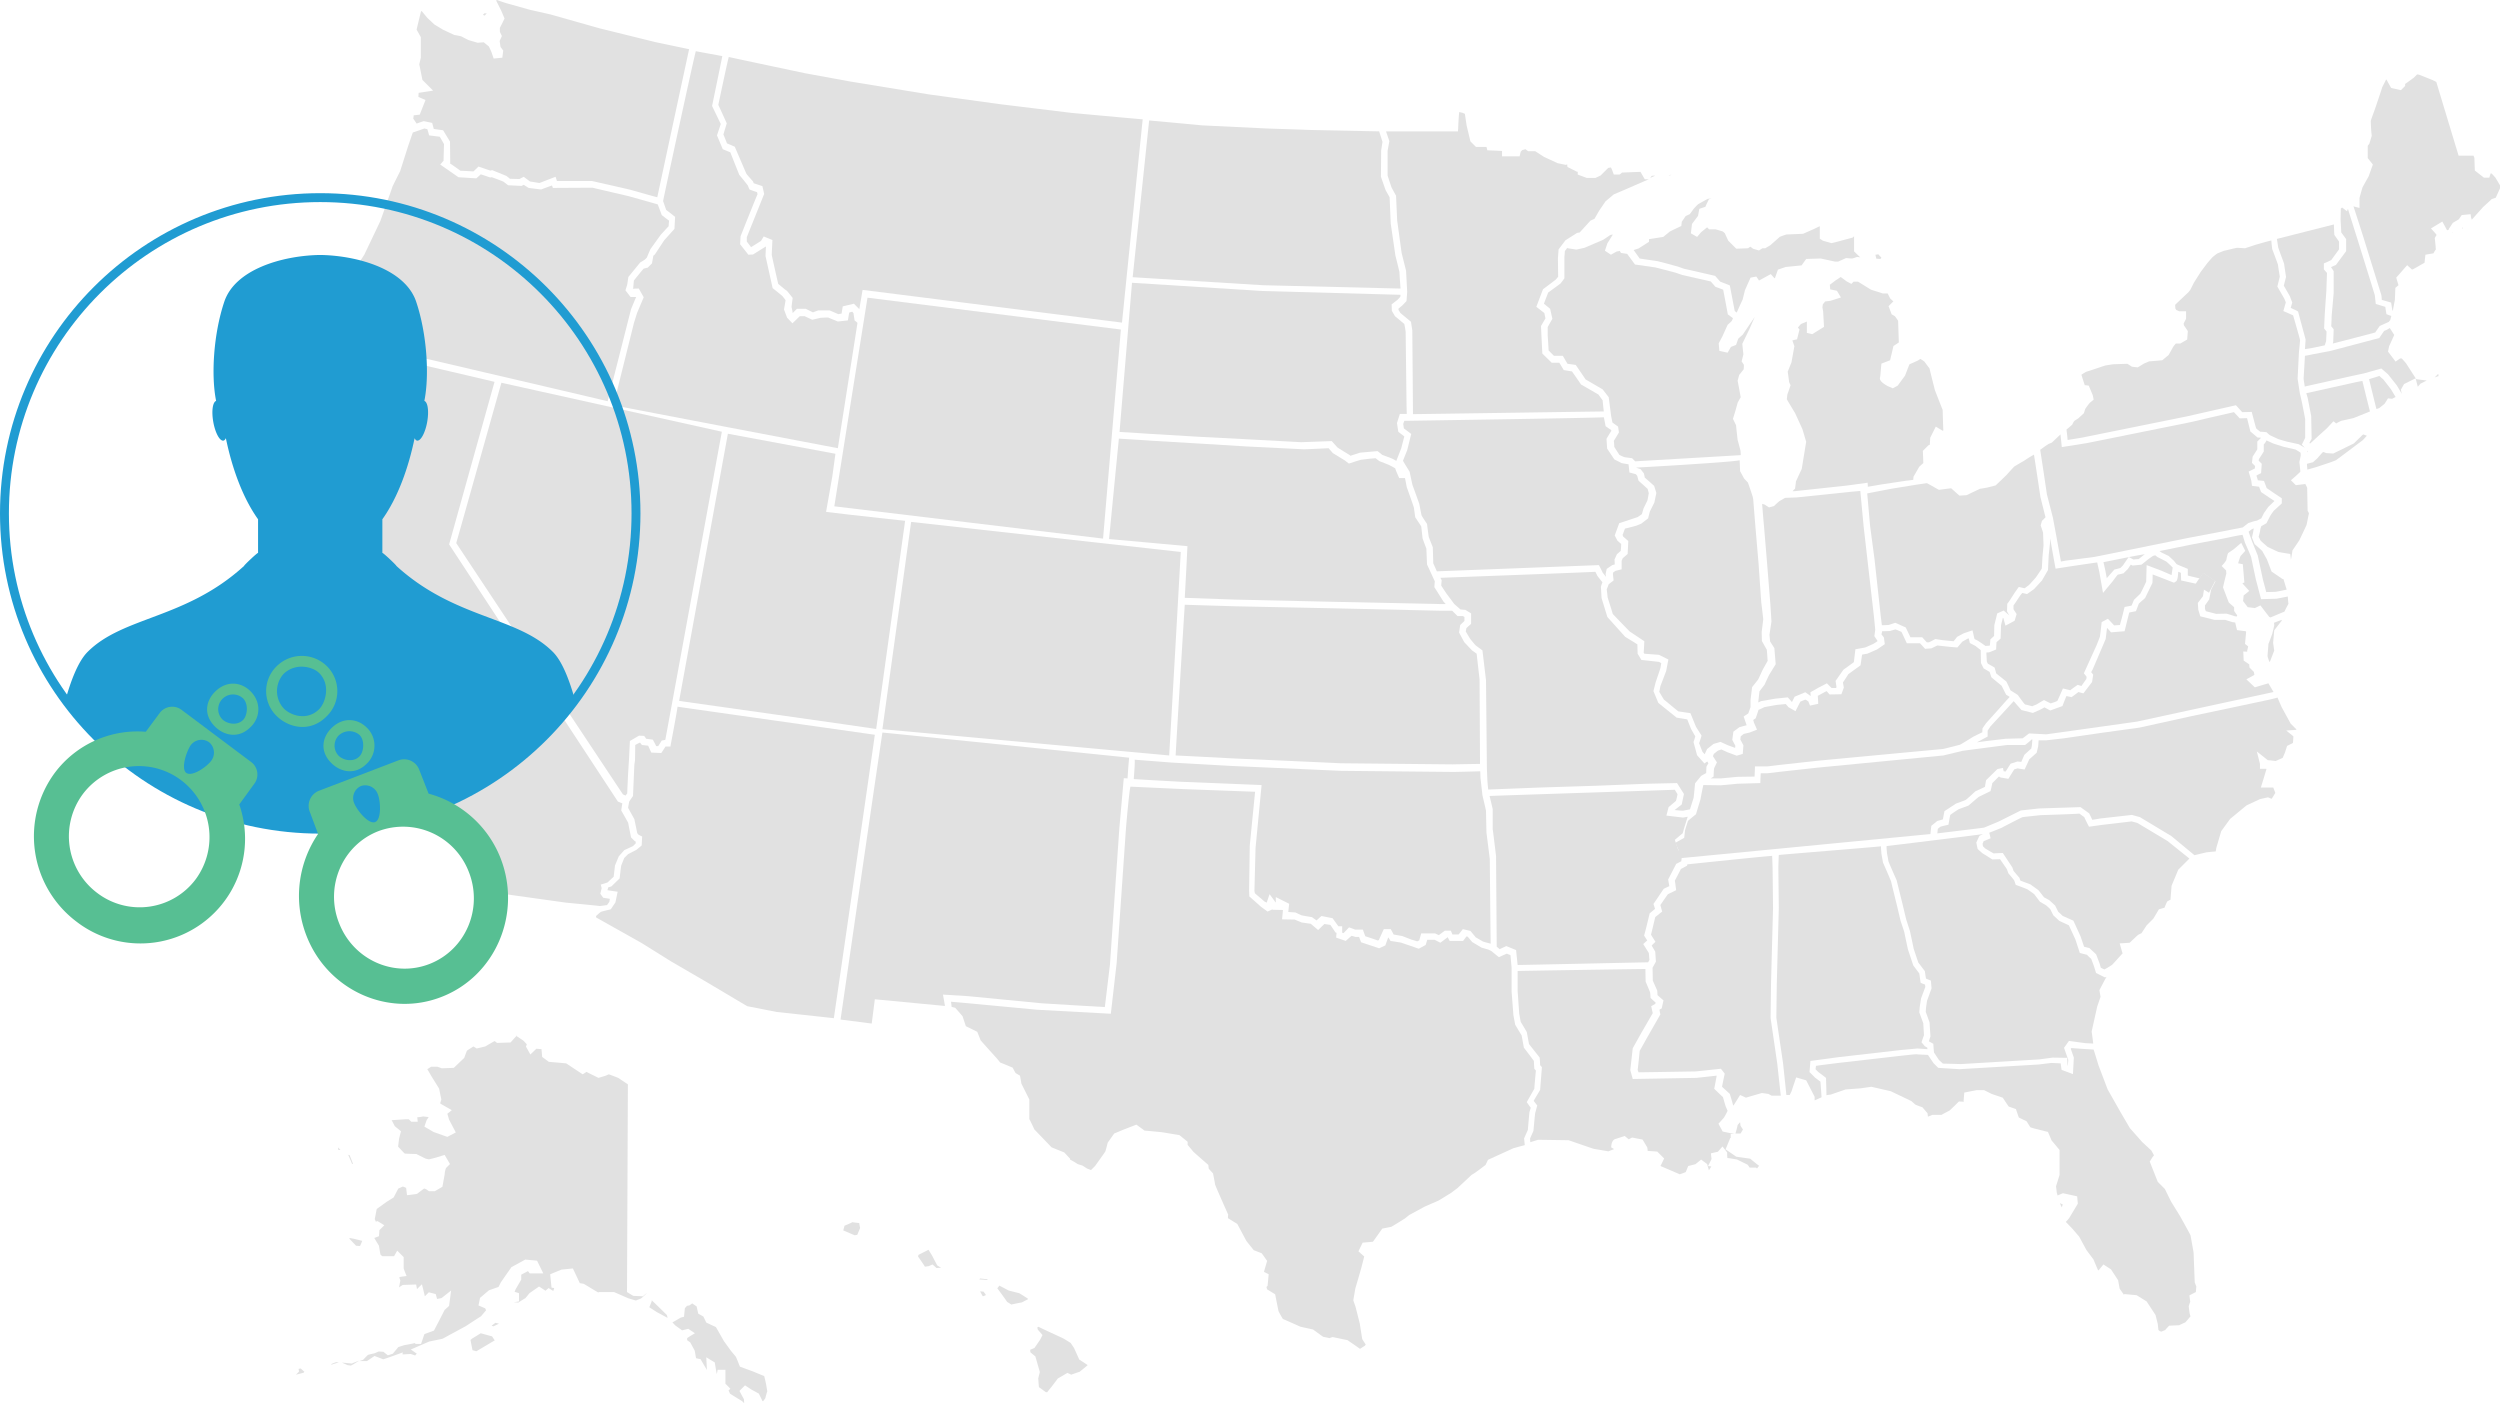 <svg id="Isolation_Mode" data-name="Isolation Mode" xmlns="http://www.w3.org/2000/svg" viewBox="0 0 1122.81 630.2"><defs><style>.cls-1{fill:#e1e1e1;}.cls-2{fill:none;stroke:#209cd2;stroke-miterlimit:10;stroke-width:4px;}.cls-3{fill:#209cd2;}.cls-4{fill:#57bf93;fill-rule:evenodd;}</style></defs><title>criminal</title><path class="cls-1" d="M390.41,550.4c-.2.6-.3,1.2-.6,2.1,1.5.6,4.6,2,5.2,2.2.3-.1.6-.1,1.1-.2.4-.9,1.1-2.6,1.3-3.1a18.14,18.14,0,0,1-.4-2.2c-1.1-.1-2.7-.3-3.1-.4C393.31,549.2,391.31,550,390.41,550.4Zm33.2,13.1c-.1.3-.1.4-.2.7.6.9,2.5,3.6,3.1,4.6.7-.1,1.3-.2,1.5-.2s1.9-.8,1.9-.8,1.4,1.2,1.8,1.6c.5,0,1.1-.1,2.1-.1-.7-.4-1.8-1.1-1.8-1.1l-2.3-4.4s-.9-1.5-1.6-2.6C426.81,561.9,424.31,563.1,423.61,563.5Zm27.6,10.7-.3.3c1.1.1,2.8.2,3.4.3a1.63,1.63,0,0,1,.6-.3c-1.6-.2-2.9-.3-3.4-.4A.44.44,0,0,0,451.21,574.2Zm7.8,4.3c1,1.3,4.2,5.7,4.4,6.1.3.2,1.3.8,1.9,1.2.9-.2,4.2-.9,4.5-.9s1.9-1,2.9-1.4v-.4c-1-.6-3.6-2.3-3.9-2.4l-4.7-1.2s-2.8-1.5-4.2-2.2A7.43,7.43,0,0,1,459,578.5Zm-6.5,3.6a8.93,8.93,0,0,0,1.3-.5v-.3c-.3-.4-.6-.8-1-1.3-.4,0-.8-.1-1.5-.1A23.86,23.86,0,0,0,452.51,582.1Zm24.5,14a8.66,8.66,0,0,0,.2,1c.4.4,2.1,2.4,2.1,2.4l-1,2-2.6,3.8-1.9.8a4.48,4.48,0,0,0,.1,1.2l2.2,1.8,2,7-.7,2.8c0,.4.2,3.1.3,4,.7.5,2.5,1.8,3,2.2.2,0,.4.1.7.1.6-.8,2-2.5,2-2.5l2.8-3.7,4.3-2.5s1.3.6,1.7.8c.8-.3,3.4-1.2,3.8-1.3.3-.3,3-2.4,3.6-3-1.2-.8-3.8-2.5-3.8-2.5s-2.2-4.9-2.3-5.1-1.2-1.8-1.5-2.3c-.4-.3-3.2-2-3.4-2.1l-8.2-3.8s-1.9-.9-2.9-1.4A.85.85,0,0,0,477,596.1Z" transform="translate(-11.1 0.1)"/><path class="cls-1" d="M243.41,464.8c-.7.7-3,3.3-3,3.3l-6.1.2s-.7-.6-1-.8c-.2,0-.2.1-.3.1-.4.2-4,2.3-4,2.3l-3.8.9-1.5-.9c-.9.6-2.4,1.5-2.9,1.9-.3.7-1.2,3.2-1.2,3.2l-4.7,4.5-5.4.2s-1.6-.6-2-.7h-2.8c-.3.2-.9.6-1.7,1.1.8,1.3,2,3.4,2,3.4l3.3,5.3,1,4.9s-.3,1.1-.5,1.6a.37.37,0,0,1,.1.3l5.1,2.9s-1.8,1.5-2,1.6c.3,1,.7,2.3.7,2.5l3.1,5.9-3.8,2-6.2-2.2-4.1-2.4,1-2.9s.5-.8.9-1.3c-.1-.1-.1-.1-.2-.1-.5-.1-1.9-.2-2.2-.3a17.73,17.73,0,0,1-2.7.4c0,.1.2,2,.2,2h-2.9l-1.1-1.1H193s-4.3.3-6,.4c.6,1.1,1.2,2.3,1.4,2.7.4.3,2.8,2.3,2.8,2.3s-.9,3.3-.9,3.5-.3,2.5-.4,3.4c.7.7,2.4,2.6,3,3.1,1,.1,5.2.2,5.2.2l4,2c.2.1,1.2.3,1.6.4.6-.1,3.2-.8,3.2-.8l3.9-1.2,2.4,4.1-.6.6-1.4,1.4.2-.2a10,10,0,0,0-.6,2.9l-1,5.5-3.4,2h-2.6s-1.1-.7-1.3-.9a8.49,8.49,0,0,0-.9-.3c-.9.6-3.2,2.4-3.2,2.4l-4.5.6s-.3-2.5-.4-3.3a15.56,15.56,0,0,0-1.5-.6c-.6.3-1.5.7-2,.9-.4.7-2.1,4-2.1,4l-3.2,2s-3.6,2.6-4.4,3.2c-.2.8-.7,3.8-.9,4.5.1.3.3.6.5,1.2l.7-.3,3.1,1.9-2.2,2.2c0,.6-.2,2.7-.2,2.7s-1.5.6-2.1.8c.5.9,2.1,3.5,2.1,3.5s.5,3.2.7,4c.3.3.5.4.8.7h5.3c.2-.4,1.4-2.5,1.4-2.5l2.9,2.9v5.1c.1.4,1.3,3.4,1.3,3.4s-2.5.3-2.9.4c-.1.1-.2.1-.4.2.2.5.5,1.4.5,1.4s-.5,2.8-.6,3.1c.7-.5,1.7-1.1,1.7-1.1l6-.2s.3,1.7.4,2.1c.1-.2,2.2-2.2,2.2-2.2s1,4,1.3,5.4l1.8-1.8,3.1.8s.4,1.5.6,2.2c.9-.2,1.7-.3,2-.4.4-.3,4.3-3.4,4.3-3.4l-.9,6.9s-1.6,1.5-2,1.8l-2.4,4.7-2.4,4.6s-3.3,1.2-4.3,1.6c-.3.9-1.5,4.4-1.5,4.4h-2.4l-.5-.4c-.4.1-.7.2-.7.2s-3.5.7-3.7.7-2.2.7-2.9.9c-.4.5-2.5,3-2.5,3l-2.2.7s-1.6-1.2-2-1.6c-.6,0-1.7-.1-2.2-.1-.4.2-1.8.8-1.8.8s-2.3.5-2.9.7c-.5.4-2.2,2.2-2.2,2.2s-1.1.4-1.7.6h3.4l3.4-2.3s3.2,1.2,3.9,1.5c.7-.2,2.7-.9,2.7-.9l6.1-2.2a5.53,5.53,0,0,0-.1.9c.2,0,3.7-.2,3.7-.2s1.1.4,2,.7a.35.35,0,0,1,.1-.2,3.29,3.29,0,0,1,.6-.6c-.2-.2-2.7-1.9-2.7-1.9l8.3-3.6s5.4-1.1,5.8-1.2,2.1-1.1,2.1-1.1l8.5-4.6s6.4-4.2,6.8-4.4c.2-.2,1.6-1.9,2.3-2.7a7.93,7.93,0,0,0-.4-.9l-3-1.3.7-3.4,4-3.4s3.4-1.2,4.3-1.5l1-2,2-2.9,2.8-4,6.2-3.4,5.3.5,2.8,5.7H249s-.6-.8-.8-1c-1.1.6-2.3,1.2-3,1.6h0v2.2s-2.5,4.3-2.6,4.5a9.42,9.42,0,0,1-.4,1c.4.1,2,.6,2,.6v3.7s-1.9.3-2.3.4c1,0,1.7.1,2,.1.6-.4,2.8-1.8,3.1-1.9.3-.3,1.9-2.3,1.9-2.3l4.3-3s2,1.3,2.9,1.9c.3-.3,1.4-1.2,1.4-1.2s1.7,1.1,2.1,1.3c0,0,.3-.9.4-1.3l-1.2-.2-.6-6,5.1-2.1,5.1-.5s2.6,5.5,3.1,6.6c.7.1,1.8.3,1.8.3s5.1,3.1,6.5,3.9a1.44,1.44,0,0,1,.3-.2h6.8l6.4,2.8,3.4,1c.6-.3,2.1-.8,2.4-1s2.2-2,2.4-2.2h-.1c-.4.3-1.6,1.3-1.6,1.3l-4.3-.2-2.8-1.7s.4-91.7.4-93.3c-.9-.6-3.8-2.5-4-2.7s-3.7-1.5-4.6-1.8c-.6.3-1.6.7-1.6.7l-3,.9s-4.3-2.1-5.4-2.7c-.4.3-1.7,1.1-1.7,1.1l-7.4-4.9c-.7-.1-7.8-.7-7.8-.7l-3-2.2s-.2-2.3-.3-3.5c-1-.1-1.7-.1-2.3-.2-.5.5-2.7,2.6-2.7,2.6l-2-3.6a5.13,5.13,0,0,0,.4-1c-.6-.6-1.2-1.3-1.4-1.5s-2.8-1.9-3.4-2.3C243.51,464.8,243.51,464.8,243.41,464.8ZM163,515.5a3.44,3.44,0,0,0,.1.9h.9l-.5-.5a3.29,3.29,0,0,0-.3-.6C163.11,515.4,163.11,515.5,163,515.5Zm4.5,3.1s1.3,2.9,1.7,4a.9.9,0,0,1,.5.1c-.5-1.2-1.2-3.1-1.6-4-.4-.1-.5-.1-.9-.2A.44.44,0,0,1,167.51,518.6Zm.6,37.7c.5.6,2.4,2.5,2.9,3.1.5,0,1,.1,1.8.1.4-.8.7-1.6,1-2.3l-3.6-.9-2.1-.4C168,556,168.11,556.2,168.11,556.3ZM303.81,584v.3s-.6,1.6-1.1,2.7c1.2.8,3.4,2.2,3.4,2.2s4.1,2.2,4.8,2.6a13,13,0,0,0-.3-1.3c-.6-.6-6.2-6.1-6.9-6.7C303.81,583.7,303.81,584,303.81,584Zm17.2,2-.3.2s-.7.1-1.1.2a9,9,0,0,1-.9,1c-.1.7-.4,3.9-.4,3.9s-1.3.3-1.5.4-3.6,2.1-3.7,2.1c.6.7,1.2,1.3,1.3,1.4s2.3,1.6,3,2.2l2.8-.7,3,2s-2.9,1.7-3.5,2.2v.9c.5.4,1.4,1,1.4,1l2,3.7s.4,2.2.6,3.4a16.75,16.75,0,0,0,2,.4s1.7,2.9,2.9,4.9c-.1-1.5-.3-5.7-.3-5.7l3.8,2.3.8,4.7a4.33,4.33,0,0,1,.1.5c.1-.2.4-1.9.4-1.9h3.5v6.3c.5.4,2.2,2.2,2.2,2.2a5.72,5.72,0,0,1-.8.8c.3.6.6,1.3.6,1.3v.1c.3.2,5.5,3.4,5.5,3.4l.9.9c0-.9-.1-1.5-.1-1.8-.3-.5-2-3.7-2-3.7l2.5-2.5,2.9,1.9,3.3,1.8s1.3,2.6,1.6,3.3c.1.1.1.1.3.1a11.46,11.46,0,0,0,1-1.3c.1-.4.7-2.7.9-3.1-.1-.5-.5-3-.5-3s-.6-2.9-.9-3.9c-1.1-.4-4.9-2-4.9-2l-6-2.2s-1.6-4.1-1.8-4.4-2.3-2.8-2.3-2.8l-3.1-4.3s-3.1-5.5-3.6-6.3c-.7-.3-4.3-2-4.3-2s-1-2.1-1.3-2.7c-.5-.3-2.3-1.3-2.3-1.3s-.6-2.5-.7-3.2c-.5-.4-1.3-.9-2-1.4C321.71,585.5,321,586,321,586Zm-87.4,8s-.9.7-1.7,1.3a4.11,4.11,0,0,0,.8.3c.6-.3,1.5-.7,2.5-1.2l-1.6-.4Zm-10.5,7.1a6,6,0,0,1-.7.6c.2,1.1.7,3.5.9,4.6.7.2,1.2.3,1.7.5.9-.5,4.9-2.9,4.9-2.9s2-1.2,3.4-2c-.5-.7-1.2-1.8-1.2-1.8h0l-5.1-1.4C225.71,599.5,223.31,601,223.11,601.1Zm-53.8,11.1-.3.1s-2.4-.3-4.3-.4c.4.2,2.1.9,2.4,1.1.2,0,1.1.2,1.6.2a11.06,11.06,0,0,0,1.3-.7s2.3-1.4,2.4-1.5C171,611.5,169.31,612.2,169.31,612.2Zm-9.3.3v.4l.1.1c0-.1.4-.4.4-.4s2.5-.7,2.7-.8a6.25,6.25,0,0,0-1.2-.1A16,16,0,0,0,160,612.5Zm-14.8,2.2c0,.1.2,1.2.2,1.2l-1.4,1.4c.9-.2,2.8-.7,3.5-.9a1,1,0,0,1,.3-.4c-.7-.6-1.2-1.1-1.7-1.5C145.81,614.6,145.61,614.6,145.21,614.7Z" transform="translate(-11.1 0.1)"/><path class="cls-1" d="M941.11,470.9c.4,1.1,1.4,4,1.4,4l-.4,7.4-5.1-1.9s-.3-1.9-.4-2.9c-1.5-.1-4.1-.2-4.2-.2s-5.8.7-5.8.7L903,479.4l-11.9.7-9.5-.6-2.1-2.1s-1.9-2.8-2.5-3.7c-1.1-.1-4.9-.2-5.1-.3s-7.3.7-7.3.7l-27.9,3.2s-8.1,1-10,1.3c-.1.7-.1,1-.2,1.5a17.41,17.41,0,0,0,1.4,1.4c.2.1,3.3,2.5,3.3,2.5s.2,5.6.2,7.8a18.75,18.75,0,0,1,2-.3c.2-.1,6.6-2.3,6.6-2.3l6.7-.5,4.9-.7,8.7,2,9.2,4.4s1.4,1.2,1.7,1.5,3.3,1.3,3.3,1.3l2.3,2.7s.1,1,.2,1.5c.9-.3,2-.8,2-.8h4.1c.5-.3,3.1-1.7,3.4-1.8s4.4-4.2,4.4-4.2,1.4.1,2.3.1a1.44,1.44,0,0,1-.2-.3l.3-3.8,5.6-1.1h3.3l3.4,1.7c.2.1,5,1.7,5,1.7s2.2,3.4,2.7,4l3.2,1.1s1,3,1.3,3.8c.8.4,3.5,1.7,3.5,1.7s1.3,2.1,1.7,2.7c.6.2,1.6.5,1.6.5l6.3,1.6s1.5,3.5,1.6,3.8c.3.3,3.6,4.3,3.6,4.3v11.2s-1.4,4.5-1.6,5.1c.1.5.3,2.4.3,2.6,0,0,.2.8.4,1.5.1,0,2.4-1,2.4-1l6.4,1.4.3,3.3-3.9,6.5s-.8,1-1.5,1.7c1.1,1.1,3,3.1,3,3.1l3,3.5s3.1,5.7,3.2,5.9,3.2,4.3,3.2,4.3,1.6,3.8,2.1,4.9h.3c.5-.7,2.1-2.6,2.1-2.6l3.4,2.2,3.2,4.9s.6,3.3.7,3.8c.2.3,1,1.4,1.9,2.7a1.44,1.44,0,0,0,.2-.3l5.5.5,4.5,2.8,4,6.1,1,4s.2,1.9.3,2.7a2.2,2.2,0,0,0,.6.5,3.28,3.28,0,0,1,.6.3c.6-.2,1.4-.6,1.8-.7.3-.4,1.8-2,1.8-2s4-.2,4.5-.2c.4-.2,2.3-1.1,2.8-1.3.3-.3,1.7-2,2.3-2.7-.2-.6-.4-1.4-.4-1.4l-.4-3.1s.5-1.6.7-2.1c-.1-.5-.4-2.8-.4-2.8s2.1-1.1,2.9-1.5c.1-.9.2-2.2.2-2.6-.2-.4-.7-1.8-.7-1.8s-.5-13-.5-13.2-1.3-7.5-1.4-7.9-4.8-8.8-4.8-8.8l-3.9-6.3-2.8-5.7-3.2-3.2-3.6-9.1,1.3-2.1a6,6,0,0,0,.6-.7c-.4-.8-1-1.8-1.1-2.1-.3-.3-4.2-3.9-4.2-3.9l-5.5-6.2-4.1-7-5.9-10.4-4.1-10.8s-1.7-5.6-2.2-7.1c-1.3-.1-4.6-.3-4.6-.3s-4.3-.3-5.4-.4Zm-4.8,69.6c.1.1.4.9.8,1.7.2-.7.3-.9.4-1.4a8.67,8.67,0,0,1-1.2-.5A.14.14,0,0,0,936.31,540.5Zm38.2,70.5a.35.35,0,0,0,.2-.1h-.1Z" transform="translate(-11.1 0.1)"/><path class="cls-1" d="M1062.41,93.6c0,.8-.1,5-.1,5s.3,4.9.3,5.7c.4.5,2.2,3,2.2,3v5.4l-4.6,6.2s-1.4.6-2.2,1c.4.5,1.2,1.8,1.2,1.8v9.8l-.9,10.2s-.1,3.9-.2,4.7c.3.4,1.1,1.4,1.1,1.4l-.2,5.6s-.1.5-.2.8l17.3-4.5s1.2-.3,1.8-.5c.4-.7,2-2.9,2-2.9s3.5-1.6,4-1.8c.2-.2.4-.5.6-.7s.3-1,.6-2c-.7-.2-2.2-.8-2.2-.8s-.4-2.3-.5-3.3c-1.1-.3-4.3-1.3-4.3-1.3s-.4-3.6-.4-3.8-7.9-25.5-7.9-25.5-3.1-9.8-4.2-13.4c-.2.5-.4,1.1-.4,1.1l-2.2-1.7A4.68,4.68,0,0,0,1062.41,93.6Z" transform="translate(-11.1 0.1)"/><path class="cls-1" d="M835.41,125.9c-.1.1-1.7,1.3-2.5,1.9.1.7.1,1.3.2,2.1h.2l2.8.6,1.8,3-4.7,1.5-2.4.3a12.7,12.7,0,0,1-1,1.2,11.55,11.55,0,0,0-.2,1.6c.1.4.3,1.6.3,1.6l.4,7L825,150l-2.4-.6v-5.1c-.1.1-2.1.9-2.6,1.1-.3.3-1,1.1-1.4,1.6a9.68,9.68,0,0,0,.7.9l-1.1,4.4s-1.5.3-2.1.5c.2.6.9,2.6.9,2.6l-1.3,7.2s-1.4,3.6-1.7,4.2c.1.6.6,4.2.6,4.5s.7,1.6.7,1.6l-1.1,3.2s-.2.5-.3.8-.2,1.7-.3,2.3c.4.8,3.7,6.2,3.7,6.2l3.3,7.2,1.7,5.7-.9,5.5-1.1,6.7s-2.4,5.2-2.6,5.6c0,.4-.4,3.3-.4,3.3a11.09,11.09,0,0,0-1.1,1.1h.9l23.3-2.5,9.5-1.3s.1,1.7.1,1.8c2-.3,5.9-1,5.9-1l11.3-1.7s2-.2,3.2-.4c0-.5.1-1.4.1-1.4l2.6-4.5s1.2-1.1,1.8-1.6c0-1.1-.2-5.5-.2-5.5l2.5-2.5a4.17,4.17,0,0,1,.6-.2c.1-1.1.2-3.2.2-3.2l2.5-5,3,1.8v.1l.4-.2c-.1-1.5-.3-8.8-.3-9.2-.2-.4-3.5-8.9-3.5-8.9s-2.3-9.1-2.4-9.7c-.3-.4-2.1-2.8-2.3-3.1a17.77,17.77,0,0,0-1.8-1.2c-.5.3-1.1.7-1.1.7s-3,1.4-3.8,1.7c-.4.9-2,5.1-2,5.1l-3.3,4.5-2.2,1.2-2.3-1c-2.9-1.6-3.5-2.7-3.5-3.5a.9.9,0,0,1,.1-.5c.1-.4.3-3,.5-5.2l.1-.9s2.9-1.1,3.9-1.5c.2-1,.7-3,.7-3l.8-3.4s1.7-1.1,2.4-1.6c0-1.3-.3-8.9-.3-9.7-.3-.5-1.1-1.6-1.3-1.9s-1.6-1-1.6-1l-1.4-3.7,2.1-2.1h.1c-.7-.6-1.5-1.4-1.5-1.4l-1.1-2.2h-2.2l-5.3-1.7s-5.2-3.2-5.8-3.6h-2l-1,1-2.1-1.1s-1.7-1.3-2.7-2C836.71,125.1,835.41,125.9,835.41,125.9Z" transform="translate(-11.1 0.1)"/><path class="cls-1" d="M760.71,78.7c-.1.1-.1.2-.2.2.3-.1.8-.3.8-.3a3.21,3.21,0,0,0,.5-.3A10,10,0,0,0,760.71,78.7Zm17.4,10.5c-.4.2-4,2.2-4.3,2.4s-2.1,2.1-2.2,2.3-1.6,2.2-1.6,2.2-1.4.6-1.9.9c-.3.5-1.4,2.1-1.7,2.5,0,.4-.2,1.9-.2,1.9s-5.1,2.4-5.3,2.6-2.8,2.3-2.8,2.3-5.5.9-6.4,1v1.2l-4.7,3s-1.3.4-2.2.7c1,1.4,2.3,3.2,2.7,3.8,1.1.2,8.1,1.2,8.1,1.2l9,2.4s3,1.1,3.2,1.1,13.6,3.1,13.6,3.1,1.9,2.2,2.3,2.6l4.3,1.7s2,10.5,2.2,11.5c.4.3.8.6.9.7.9-2.1,2.5-5.6,2.6-5.7.1-.3,1.1-4.4,1.1-4.4l2.5-5.6,2.6-.5s.9,1.3,1.2,1.8l5.3-2.9s1.2,1.4,1.7,1.9c.1-.1.2-.1.2-.2.2-.6,1.3-3.7,1.3-3.7l3.5-1.2,7.1-.7,2.1-2.9,6.5-.2s6.1,1.3,6.4,1.4h1.4c.5-.2,3.6-1.6,3.6-1.6s2.1.2,2.6.2,2.3-.7,2.3-.7,1,.1,1.5.2c-1.1-1-2.8-2.7-2.8-2.7V106l-.6.6-7.1,1.9-2.5.6-3.8-1.1-1.4-.9v-5.6c-.7.3-2.3,1.1-2.3,1.1l-5.2,2.3s-6.9.3-7.3.3-2.8.9-3.2,1.1c-.4.4-4.3,3.8-4.3,3.8l-2.2,1.3h-1.2c-.4.2-1.6,1-1.6,1l-2.7-.8a11.46,11.46,0,0,0-1.2-.9,7,7,0,0,0-1,.7l-5.3.2-3.6-3.6s-1.3-2.7-1.5-3.3a8.7,8.7,0,0,0-1.1-.9c-.4-.1-2.7-.8-3.1-.9h-2.9l-.9-.9c-1.1.9-2.6,2.1-2.7,2.2s-1.8,2.1-1.8,2.1l-2.8-1.6.5-4.2s2.3-3.1,2.7-3.6c.1-.5.6-3.2.6-3.2s2-.7,2.7-.9c.3-.8,1.6-3.4,1.6-3.4s1.1-.3,1.2-.3C779,89.1,778.31,89.2,778.11,89.2Zm75.3,25.1c0,.1.2,1,.4,1.8.8,0,1.3.1,1.8.1l.4-.4v-.3a9.62,9.62,0,0,1-1.3-1.4A10.51,10.51,0,0,1,853.41,114.3Z" transform="translate(-11.1 0.1)"/><path class="cls-1" d="M1033.71,107.2c.2,1.4.6,3.7.6,3.9s2.6,7.1,2.6,7.1l.9,6.1s-.8,3.1-1,3.9c.5.8,2.7,4.7,2.7,4.7l1.1,2.9s-.4,1.5-.7,2.4l2,.9,1.3.7,3.4,12.6s-.2,2.5-.3,4.3c1.5-.2,3.1-.5,3.1-.5l5.8-1.2c0-.1.5-1.6.6-1.9s.1-3.5.2-4.3c-.3-.4-1.1-1.4-1.1-1.4l.3-6.6.7-10.1s.3-7.2.3-8.2c-.4-.5-1.4-1.6-1.4-1.6v-2.7s2.8-1.2,3.3-1.5c.4-.5,3.1-4.2,3.5-4.8v-3.5c-.4-.6-2.1-3-2.1-3s-.2-2.9-.2-4.7C1056.61,101.4,1035.91,106.6,1033.71,107.2Z" transform="translate(-11.1 0.1)"/><path class="cls-1" d="M1095.31,34.7h0c-.1.1-3.1,2.3-4,2.9v.9l-1.9,1.9-4.4-1-1.9-3.4v-.3h-.4c-.5,1.1-1.8,3.5-1.8,3.7s-3.2,9.6-3.2,9.6-1.7,4.6-1.8,5.1.2,5,.2,5l.2,1.8-1.1,3.6s-.5.6-.7.9v5.5c.5.6,2.3,2.9,2.3,2.9l-1.9,5.3s-2.7,4.8-2.8,5.1-1.2,4.2-1.3,4.6v4.5s-2.2-.6-2.7-.7c1,3,4.5,14,4.5,14l8,25.8a18.13,18.13,0,0,1,.2,2.2c1.2.3,4.2,1.2,4.2,1.2s.4,2.6.6,3.5c.1.1.1.1.2.1.3-2,.9-4.7.9-4.9s.2-5.3.2-5.3.9-.8,1.4-1.2c-.3-1-1-3.4-1-3.4l4.9-5.6s1.7,1.5,2.2,2a1.69,1.69,0,0,1,.5-.2c.2-.1,4.1-2.3,5.1-2.9l.4-3.6s2.8-.5,3.6-.6a14.19,14.19,0,0,1,1.1-1.8,8.47,8.47,0,0,1-.1-1.3l-.4-3.8s.5-.9.8-1.3c0-.1-.1-.2-.1-.3-.3-.4-2.4-2.7-2.4-2.7l5.1-3.1s1.6,2.9,2.1,3.9c.2,0,.7-.2.9-.2l-.2-.2,1.9-2.9,2.7-1.6c.3-.4,1.3-1.9,1.3-1.9l4-.4.2,1.4c.1.4.2.7.3,1h.1c.7-.8,4.9-5.5,4.9-5.5l4-3.7,1.8-.6c.4-.9,1.7-3.8,1.9-4.2V83.1c-.4-.6-2-3.4-2.2-3.6s-1-1.1-1.6-1.7h-.4c-.1.2-.6,1.9-.6,1.9h-2.4l-4.1-3.2s-.2-5.2-.2-5.7c-.1-.2-.2-.5-.4-1h-6.7s-9.7-32-10-33.1l-1.6-.8s-5.9-2.4-6.3-2.5a2.25,2.25,0,0,1-.7-.1Zm21.7,67.8.2.2a3.75,3.75,0,0,0,.1-.8A1.69,1.69,0,0,0,1117,102.5Zm-4.6,2.1a.49.49,0,0,1,.1-.3l-.1-.1C1112.31,104.3,1112.41,104.4,1112.41,104.6Zm4.6-.1Z" transform="translate(-11.1 0.1)"/><path class="cls-1" d="M1075.11,170.2c.5,2,2.7,11.1,3.3,13.4a9.33,9.33,0,0,0,1.4-.5c.3-.3,2-1.6,2.2-1.8s1.6-2.5,1.6-2.5,1.4.2,1.9.2c.3-.2.8-.4,1.5-.8-.8-1.4-2.1-3.5-2.1-3.5s-3.3-4.3-3.5-4.5a14.89,14.89,0,0,1-1.7-1.5C1078.91,169.1,1076.61,169.7,1075.11,170.2Z" transform="translate(-11.1 0.1)"/><path class="cls-1" d="M1024.61,109.7c-.1,0-5.2,1.7-5.2,1.7s-3.2-.2-3.6-.2-5.5,1.3-5.7,1.3-2.8,1.1-3.1,1.2a23.05,23.05,0,0,0-2.3,1.8c-.2.2-2.2,2.5-2.2,2.5l-3,4-3.1,4.9-1.6,3.2-.9,1.1s-5.1,4.8-5.9,5.6c0,.6.1,1.3.1,1.7a3.11,3.11,0,0,1,.4.6c.4.2.9.4,1.3.6h3.1v3.4s-.8,1.5-1.1,2.2c.1.3.1.5.2.8.3.4,1.7,2.5,1.7,2.5l-.3,3.8-3.1,1.8h-2a18.77,18.77,0,0,0-1.2,1.5c-.1.2-2,3.6-2,3.6l-2.9,2.4s-5.4.5-5.9.5c-.4.2-2.4,1-2.5,1.1s-2.6,1.6-2.6,1.6l-2.6-.3s-1.5-1-2.1-1.3c-.8,0-6.1.2-6.3.2s-3.1.5-3.3.5-4.3,1.4-4.3,1.4l-4.6,1.5c-.2.1-1.2.7-2.1,1.3.4,1.3,1.1,3.5,1.5,4.7.5,0,1.8.2,1.8.2l1.8,4.3.4,2s-1.6,1.3-1.8,1.5a31.59,31.59,0,0,0-2,2.7c-.1.4-.6,1.9-.6,1.9l-2.5,2.3s-1.3.8-1.7,1.1-1,1.7-1,1.7l-1.6,1.4-1,.8c.1,1,.4,3.1.5,4.7,2-.3,6.7-1.1,6.7-1.1l46.9-9.5,22-5s2.2,2.4,2.8,3.1c.9,0,4.3-.1,4.3-.1s1.7,6.6,2,7.4c.4.4,1.3,1.1,1.8,1.5.7,0,2.8.2,2.8.2s1.2,1.1,1.5,1.3,3.6,1.7,3.8,1.8,4.1,1.2,4.1,1.2l5.1,1.1s1.9,1.1,2.7,1.6c-.2-.3-1.3-1.4-1.3-1.4s1.3-2.6,1.5-3.1v-8.3c0-.3-1.5-7.8-1.5-7.8l-.9-3.9-1-6.5.6-12s.5-4.8.5-5.3-2.8-10-3.1-11.1l-.1-.1-4.3-1.9,1.1-3.9a18.31,18.31,0,0,0-.7-1.7c-.1-.2-3.1-5.4-3.1-5.4s1-4,1.1-4.5c-.1-.5-.8-4.9-.8-5.2s-2.6-7.1-2.6-7.1-.3-2.3-.4-3.9C1029,108.4,1024.71,109.7,1024.61,109.7Zm47,86.1-3.4,3.3-9.2,4.5-3.1-.2-1.3-.5c-.2.1-.3.2-.4.2-.3.3-2.4,2.7-2.4,2.7l-1.9,1.7-2.7.7c0,.6.1,1.7.2,2.6.8-.2,3.9-1.1,3.9-1.1l6.3-2.1s2.2-.8,2.6-1,11.6-8.7,11.8-8.8,1.1-1.1,2.1-2.2c-.8-.3-1.1-.4-1.6-.6A3.92,3.92,0,0,0,1071.61,195.8Zm-24.2,6.5a2.64,2.64,0,0,0,.1.7l.2-.2c-.2-.3-.2-.4-.3-.5Z" transform="translate(-11.1 0.1)"/><path class="cls-1" d="M995.41,189.4l-47,9.5-11.3,1.8s-.4-3.7-.6-5.7c-1.7,1.6-3.9,3.7-3.9,3.7s-1.2.5-1.5.6-2.7,1.9-3.7,2.6c.3,1.6,3,20,3,20l2.7,10.5s3.2,17.1,3.6,19.7l2.1-.4,13.1-1.7,41.4-8.4,16.3-3.1s7.9-1.6,8.7-1.7l2.6-2,2.5-.8s1.1-.2,1.4-.3,1.4-.8,1.9-1l1.2-2.4,1.9-2.7s1.9-1.8,2.8-2.7c-.8-.5-1.7-1.1-1.7-1.1l-4.3-2.9-.9-2.4c-.9-.1-3.2-.4-3.2-.4s-.3-2.1-.3-2.3-1.2-4.1-1.2-4.1,2.1-1,2.8-1.4c0-.5.1-.7.1-1.1l-1.4-1.4.3-2.8s1.7-2.7,2.1-3.3v-3.5l1.7-1.7c-.6,0-1.6-.1-1.6-.1l-3.2-2.7-1.5-6c-1.1,0-3.3.1-3.3.1s-1.9-2-2.6-2.8C1012.81,185.3,995.41,189.4,995.41,189.4Z" transform="translate(-11.1 0.1)"/><path class="cls-1" d="M1027.81,199.5v3.2s-1.8,2.9-2.2,3.4a2,2,0,0,1-.1.7l1.4,1.4-.3,4.2a23.41,23.41,0,0,0-2.1,1.1c.3.9.6,1.9.6,1.9v.2l2.8.3s1,2.6,1.2,3.2c.6.4,3.5,2.4,3.5,2.4l3.3,2.2V226s-3.4,3.1-3.6,3.3-1.5,2.1-1.6,2.3l-1.7,3.3s-1.7,1-2.3,1.3c-.2.5-.4,1.2-.4,1.2l-.2,1.2s-.4,1.7-.6,2.4c.3.5.7,1.4.9,1.7s2.9,2.6,3.1,2.8c.4.2,4.6,2.2,4.9,2.3s5.3.9,5.3.9.3,2.3.3,2.6c.3-1.5.7-4.2.7-4.2s3-4.4,3.1-4.6,3.1-6.5,3.2-6.8.9-4.4,1.1-5.3c-.2-.4-.6-1.1-.6-1.1s-.2-9.7-.2-10.3a14,14,0,0,0-.9-1.8.1.1,0,0,0-.1.1l-4.1.5-2.2-2.2,2.4-2.1s1.3-1.2,1.8-1.7v-.5c0-.2-.4-3.9-.4-3.9s.6-2.7.6-3a6.25,6.25,0,0,0-.1-1.2c-.7-.5-1.9-1.2-2.2-1.4l-5.3-1.2-4.7-1.5c-.1,0-1.9-.9-3.1-1.4A5.12,5.12,0,0,1,1027.81,199.5Z" transform="translate(-11.1 0.1)"/><path class="cls-1" d="M1022.41,237.6c-.2.2-.8.6-1.4,1.1.4,1.3,1.6,4.5,1.6,4.5l2.5,6.2,2.3,10.7s1.1,4.1,1.5,5.7c1.4,0,4-.1,4.2-.1s3.2-.6,5-1c-.5-1.5-1-3.3-1.5-4.8a.49.49,0,0,1-.3.1l-5-3.4s-2-5.3-2.1-5.5-1.8-3.2-2-3.6-3.5-3.2-3.5-3.2l-1.2-3,.5-2.2s.2-1.3.3-1.9C1022.91,237.4,1022.61,237.5,1022.41,237.6Z" transform="translate(-11.1 0.1)"/><path class="cls-1" d="M1011.51,241.4l-16.3,3.1L981,247.4c.4.3.7.5.8.6l3.3,1.6,2.4,2.2a18.75,18.75,0,0,0,1.2,1.5c.6.3,5,2.1,5,2.1v3c1.5.4,5,1.2,5,1.2a1,1,0,0,0,.3.1c.4-.6,1.7-2.4,1.7-2.4l5.4,3.7s-1.8,3.4-1.9,3.7-.9,4.4-.9,4.4-1.5,2.2-1.9,2.7v1.6c.1.2.2.5.4,1,1.1.3,4.3,1.1,4.6,1.2l4.7-.1s3.3,1,3.5,1.1.6.1,1.1.2a2.56,2.56,0,0,1,.2-.5c-.5-.7-1.4-2-1.4-2v-1.7c-.7-.6-2.4-2.1-2.4-2.1l-2.6-6.8s1.3-5.6,1.5-6.1c0-.3-.1-1-.1-1.5l-2-2,.9-1a9.14,9.14,0,0,0,1.2-1.7,20.74,20.74,0,0,1,.6-2.6l.2-.5,2.5-1.7,2-1.7,1.4-1.2,1.8,3.6s-1.8,2-2.1,2.3a31.68,31.68,0,0,0-1.1,3.3l2.1.4.7,8.2-.9.4,3.1,3.4-2.5,2c-.1.7-.2,1.9-.3,2.5.4.6,1.6,2.1,2.1,2.8.8.1,2.6.3,3.2.4.5-.2,2.5-1.2,2.5-1.2s3.6,4.7,4,5.2a4.17,4.17,0,0,0,.6.2c.9-.4,5.4-2.3,6.2-2.6.3-.7,1.5-3,1.8-3.5-.1-.5-.2-1.9-.3-3.3-1.8.4-5.1,1-5.1,1l-6.9.2-2.3-8.7s-2.1-9.7-2.1-10-2.8-6.6-2.8-6.6-.7-2.2-1.1-3.6C1016.51,240.3,1011.51,241.4,1011.51,241.4Zm-44.3,8.7c.1,0,1.7.9,2.1,1.1a17.85,17.85,0,0,1,2.3-.2l2.5-2,.3-.2C970.81,249.4,970.31,249.5,967.21,250.1Zm-11.4,2.3c.4,1.6.9,4,.9,4l.6,3.2c.2-.3,3.4-3.9,3.4-3.9s2.1-.5,2.7-.7l1.2-1.2c.1-.2,2.5-3.7,2.6-3.7C962.31,251.1,956.61,252.2,955.81,252.4Z" transform="translate(-11.1 0.1)"/><path class="cls-1" d="M988.11,261.2l-.6.4-.8-.3s-6.1-2.4-8.8-3.4c0,1.6-.1,3.8-.1,3.8l-3.3,6.8s-2.4,2.1-2.8,2.5c-.2.5-1.3,3.4-1.3,3.4s-2.1.4-3,.6c-.4,1.4-2.1,8.4-2.1,8.4l-6.1.5s-1.1-1.3-1.8-2c-.2,1.7-.6,5-.6,5L951,300.5s-.4.7-.7,1.3c.3.3.9,1.1.9,1.1l-.5,3.3-3.9,5.1s-1.6-.4-2.2-.6l-3.1,2.3s-1.5-.3-2.3-.5c-.6,1.3-1.8,4.5-1.8,4.5l-5.5,2s-1.8-1-2.6-1.4c-.7.4-1.8,1-1.8,1l-3.4,1.5-5.1-1.3s-2.3-2.6-3.5-4c-1.8,2-10.3,11.2-10.4,11.3s-.9,1.4-1.3,1.9v2.7s-3,1.6-4.8,2.6l3.6-.5,9.2-1.1s6.9-.2,7.7-.2c.6-.4,2.9-2.2,2.9-2.2s7.4.4,7.7.4,40.7-5.7,40.7-5.7l61.4-13.3c-.9-1.5-1.7-2.9-2.3-3.9-1.5.4-6.1,1.8-6.1,1.8L1020,305s2.8-1.5,3.6-2a8.32,8.32,0,0,1-.2-1.3l-2-2s-.1-.9-.1-1.4c-.7-.5-2.5-1.7-2.5-1.7l-.2-4.1,1.9.1-.2-.2s.4-1.6.5-2.2c-.4-.3-1.4-1.1-1.4-1.1s.4-4.5.5-5.4c-.1-.1-.1-.2-.2-.3-.9-.1-3.9-.5-3.9-.5s-.6-2.4-.8-3.4l-1.3-.2-3.2-1h-4.8l-6.4-1.6-.9-3-.2-3s1.9-2.5,2.3-3c.1-.5.3-2.2.5-3-.4-.5-1-1.2-1.2-1.5-.4-.2-1.6-.9-1.9-1s-7.2-1.6-7.2-1.6-.1-2.5-.1-3.4a7.25,7.25,0,0,0-1.2-.5C989.21,260.6,988.61,261,988.11,261.2Zm44.3,18.4a8.47,8.47,0,0,1,.1,1.3l-.9,3.7s-1.5,4.1-1.7,4.5c0,.4-.4,5-.4,5.4s.4,1.4.8,2.7c.2-.1.3-.3.4-.4.2-.6,1.6-4.2,1.8-4.7-.1-.6-.5-3.5-.5-3.5l.5-5.6s2.9-3.8,3.3-4.2a4.33,4.33,0,0,0,.1-.5C1034.21,278.9,1033.21,279.3,1032.41,279.6Z" transform="translate(-11.1 0.1)"/><path class="cls-1" d="M931.81,243.8l-.6,5.6-.3,6.5-2.7,4.7-3.6,3.9-3.1,2.2s-1.4-.3-2.1-.5c-.4.4-.7.8-.8.9s-2.4,3.6-2.4,3.6-.5.7-.8,1.1v1.7c.3.5,1.4,2.2,1.4,2.2l-.9,3-4.1,2.2s-.8-2.8-.9-3.3a.77.77,0,0,0-.3-.2c-.2,1-.8,3.1-.8,3.4s-.2,5.9-.2,5.9-1.3,1.2-1.8,1.6c-.1.8-.2,3.3-.2,3.3l-3.2,1.3a6.82,6.82,0,0,0-1.2.1c.1,1.5.2,3.5.2,3.9a9.74,9.74,0,0,0,.5,1.1c.6.3,3,1.7,3,1.7s.6,2,.7,2.6c.6.5,4.6,3.7,4.6,3.7s1.6,3.2,1.8,3.9c.6.4,3.3,2.1,3.3,2.1s2.4,3.3,2.5,3.4.5.6.8.9c.6.1,2.5.6,3.2.8.6-.3,2-.8,2.1-.9s3.2-1.9,3.2-1.9,2.5,1.3,3,1.5a19.63,19.63,0,0,0,3-1.1c.4-.8,2.5-5.6,2.5-5.6l3.3.8c.7-.6,3.3-2.4,3.3-2.4s1.2.3,1.7.5c.7-1,1.9-2.7,2.2-3.1a3.75,3.75,0,0,0,.1-1.1c-.3-.4-1.2-1.5-1.2-1.5l5.8-12.8s1.3-3.3,1.4-3.6.8-6.6.8-6.6l2.8-1.5s2.2,2.3,2.8,3c.7-.1,1.6-.1,2.6-.2.3-1.2.9-3.3.9-3.3l1.2-4.8s2.2-.4,3.1-.6c.4-.8,1.1-2.6,1.1-2.6s2.5-2.4,2.8-2.7,2.5-5,2.7-5.5c0-.6.2-7.4.2-7.4l6.6,2.5s2.8,1.2,4.6,2c.2-1.5.4-2.7.5-3.4l-.9-.9s-1.7-1.6-2-1.8-3.9-2-3.9-2a7.82,7.82,0,0,1-1-.8,8.11,8.11,0,0,0-1.1.3c-.4.3-2,1.4-2,1.4l-3.1,2.5-4,.4a5.9,5.9,0,0,1-.8-.4c-.6.8-1.3,1.9-1.3,1.9l-2,2s-2,.5-2.6.6c-.5.6-2.2,2.9-2.2,2.9l-4.4,5.3-1.7-9.7s-.6-2.5-.9-4c-2.2.3-12.3,1.8-12.3,1.8l-6.4,1s-1.4-7.5-2.4-13.5C931.81,242.8,931.81,243.8,931.81,243.8Z" transform="translate(-11.1 0.1)"/><path class="cls-1" d="M919.91,207h0c-.1,0-3.8,2.2-4.1,2.4s-3.6,3.9-3.6,3.9l-4.8,4.6-3.9,1s-2.7.5-3.1.5l-6.1,2.9-3.2.2s-2.9-2.6-3.7-3.3c-1.1.1-5.5.7-5.5.7l-3.2-1.8s-1.6-.9-2.2-1.2c-.8.1-4.8.7-4.8.7l-11.1,1.8-10.9,2.1c.2,2.2,1.3,14.7,1.3,14.7l2,15,2.8,25.6s.3,2.4.5,3.9c1.2,0,2.7-.1,3-.1l3-1,4.7,2.1s1.6,3.3,2.1,4.4h5.3s1.5,1.7,2.1,2.3h.9c.5-.2,2.9-1.5,2.9-1.5l3.2.5,5,.5c.6-.7,1.6-2,1.6-2l3-1.6L897,283s.7,3.1.9,3.9l1.4.7s2.9,1.9,3.5,2.4c.6,0,1.4-.1,1.7-.1.1,0,.2-.1.3-.1.1-.9.2-2.7.2-2.7s1.2-1.1,1.7-1.6c0-1,.1-4.8.1-4.8l1.3-5.3,2.9-1.3s2.4,2.1,2.5,2.1c-.4-.6-1-1.7-1-1.7l.1-3.4,1.1-1.5L916,266l1.8-2.5s2,.5,2.6.6c.6-.4,1.6-1.2,1.8-1.3s3.1-3.4,3.2-3.5,2.4-3.5,2.7-4c.1-.7.3-5.1.3-5.1s.5-5.3.5-5.4-.2-5.1-.2-5.5-1.1-3.4-1.1-3.4l.6-2.1a22.55,22.55,0,0,0,1.6-1.6c-.4-1.4-2.3-9.1-2.3-9.1s-2.3-15.4-2.9-19C922.71,205.1,919.91,207,919.91,207Zm-6.4,69.2h0c0-.1,0-.1-.1-.2C913.51,276.1,913.51,276.1,913.51,276.2Z" transform="translate(-11.1 0.1)"/><path class="cls-1" d="M842.11,220.8l-24,2.5s-4.7.2-5.3.2c-.5.3-2.4,1.4-2.6,1.5s-2.4,2.2-2.4,2.2l-2.2.6-2-1.3c-.1,0-.6-.2-1.1-.3.2,3,.9,10.7.9,10.7l1.4,16.8,1.4,17.5.5,7.8s-.8,5.6-.9,6c.1.3.2,2.5.3,3,.3.5,1.9,3,1.9,3l.6,7.2s-2.9,4.8-3,4.9-2,4.3-2,4.3-1.9,2.5-2.3,3c-.1.7-.5,4.5-.5,4.5v.5l1.2-.6,6.3-1.1,5.7-.6s1.7,1.8,1.9,2.1h0c.5-.9,1.2-2.4,1.2-2.4l4.8-2,2.4,1.7c0-.3-.1-1.7-.1-1.7l3.7-2.1,3.7-1.9,2.1,2.1h2c.1-.2.1-.3.2-.4-.1-.5-.4-2.8-.4-2.8l3.5-5s3.9-2.8,4.7-3.4c.1-1,.7-5.8.7-5.8s4.1-.7,4.4-.8,3.4-1.5,3.6-1.6,1.2-.7,1.9-1.2v-.2c-.3-.4-1.4-2.1-1.4-2.1s.4-2.5.4-2.9-.6-6.1-.6-6.1l-4.6-40.2s-1.3-13.5-1.5-16C845,220.5,842.11,220.8,842.11,220.8Z" transform="translate(-11.1 0.1)"/><path class="cls-1" d="M745.91,209.9h0c.7.3,2,.7,2,.7l1.5,1.9s.3,1.3.4,1.9c.6.5,4.2,3.7,4.2,3.7l1,3.2-.9,4.3-2,4c-.1.3-.8,3.1-.8,3.1l-3.1,2.4-2.2.9s-4,1.1-5.1,1.3c-.2.6-.5,1.3-.5,1.3a12.69,12.69,0,0,1-.6,1.6,1.33,1.33,0,0,1,.3.7c.4.3,2.3,2,2.3,2l-.3,5.8s-1.8,1.6-2.2,1.9c-.1.3-.4.9-.5,1.2v3.8l-2.8.7c-.2.2-.6.4-1,.7,0,.3-.1.5-.1.7s.3,2.9.3,2.9-1.7,1.3-2.2,1.7c-.2.5-.7,1.9-.9,2.3.1.6.4,3.3.4,3.5s2.2,6.9,2.3,7.5c.4.5,7.4,7.7,7.6,7.9l6.6,4.4s-.2,4.3-.3,5.1c.1.2.2.3.3.5l6.6.5,4.2,2.1-1,5.2s-2.4,6.3-2.5,6.5-.4,2.1-.6,2.8c.4.7,1.9,3.2,2.1,3.5.4.3,5.9,4.9,6.5,5.3l5.4.8s2.4,5.9,2.5,6.1,2.5,4,2.5,4-.8,2.7-1.1,3.4c.3.7,1.3,3.4,1.5,3.8a7.36,7.36,0,0,0,1,1.1c.1,0,.1,0,.1-.1.2-.6,1-2.2,1-2.2l2.9-2.3,3.1-.9,3.3,1.5,3.3,1.2a2.48,2.48,0,0,1,.1-.9c-.3-.6-1.4-2.7-1.4-2.7l.5-3.7,2.7-2,3.3-.9-.1-.1-1.3-3.8s1.7-1.1,2.1-1.4c.2-.6.9-2.5,1-2.8v-3.3l.7-5.7s2.5-3.1,2.7-3.4,2-4.3,2-4.3,1.9-3.4,2.3-4.1c-.1-.7-.3-4.4-.4-5-.3-.5-2.2-3.9-2.2-3.9l-.1-4.1s.7-5.4.7-5.7-.9-7.7-.9-7.7l-1.2-17.3-1.4-16.4s-1-12.3-1-12.6a5.07,5.07,0,0,1-.2-.9l-.9-2.8s-1.1-3.2-1.3-3.7c-.3-.3-1.7-1.8-1.7-1.8l-1.8-3.3s-.1-3.2-.2-4.9C790.21,207.4,748.71,209.8,745.91,209.9Z" transform="translate(-11.1 0.1)"/><path class="cls-1" d="M1068.51,171.7l-21.6,4.8.6,2,1.6,8.2.2,10.3s-.6,1.1-1,1.8c.1.2.2.2.3.3,1.3-1.1,3.6-3.3,3.6-3.3l3.9-3.5,3-3.2a10.59,10.59,0,0,1,1.2,1c.8-.5,2.3-1.2,2.3-1.2s5.5-1.2,5.7-1.3,5.5-2.2,7.2-2.9c-.5-1.9-2.9-11.6-3.4-13.7C1070.81,171.2,1068.51,171.7,1068.51,171.7Z" transform="translate(-11.1 0.1)"/><path class="cls-1" d="M734.21,105.5c-.2.2-3.1,2.1-3.1,2.1l-8.4,3.6-3.6.8-3.9-.6-.2-.2c-.5.7-.9,1.2-1.1,1.5,0,.6-.2,2.6-.2,2.6v9.6l-1.7,2.3s-5,3.7-5.6,4.1c-.2.6-1.4,3.6-1.9,5l2.8,2.3,1,4.5s-1.8,3.1-2.1,3.7v3.9s.4,5.7.4,6.6l2.4,2.4h4s1.6,2.8,2.1,3.6c.9.1,3.7.5,3.7.5s4.1,6,4.4,6.5l7.7,4.5,2.7,3.5,1.1,8.5s.4,2.1.6,2.9c.6.4,2.5,1.8,2.5,1.8l.4,2.6s-1.9,3.2-2.3,3.8a24.53,24.53,0,0,1,.2,2.7c.3.5,1.9,3,2.3,3.6a19.49,19.49,0,0,0,2.2,1c.4.1,3.5.5,3.5.5l1.4,1.4c1.2-.1,44.8-2.6,47.4-2.8,0-.9-.1-1.7-.1-1.9s-1.3-4.9-1.3-4.9-.7-6.1-.7-6.6c-.2-.4-1.4-2.9-1.4-2.9l1.2-3.9.9-3.3s1-1.9,1.4-2.5c-.2-.8-.6-3.2-.6-3.2l-.8-4.2.7-2.6,2-2.5a14.09,14.09,0,0,0,.1-2.1c-.3-.4-1-1.5-1-1.5l.8-3.2c-.1-.5-.5-4.7-.5-4.7l3.2-6.6s1.5-3.4,2.4-5.5c-1.1,1.7-2.3,3.4-2.3,3.4l-3.1,4.6s-1.6,1.4-2,1.8c-.2.5-1,2.8-1,2.8s-1.7.7-2.3.9c-.3.5-1.5,2.6-1.5,2.6l-3.7-.8-.3-3.4,1.6-3,2.4-5.3s1.6-1.4,1.9-1.8c.1-.3.3-.6.5-1.2l-2.3-1.7s-1.8-9.7-2.1-11.1c-1-.4-3.5-1.3-3.5-1.3s-1.6-1.9-2.1-2.4l-12.8-2.9-3.2-1.1-8.9-2.3-9.1-1.3-3.6-4.9-.1.1-2.6-.4a7.26,7.26,0,0,1-.5-.9,1,1,0,0,0-.4.1,8.91,8.91,0,0,0-1.1.2c-.4.2-2.5,1.4-2.5,1.4l-2.7-1.8,1.1-3.3,2.3-3.7.2-.1a.1.1,0,0,1-.1-.1A2.87,2.87,0,0,0,734.21,105.5Z" transform="translate(-11.1 0.1)"/><path class="cls-1" d="M1029.51,314.3l-12.2,2.6-21.8,4.6-23.6,5.2-16.7,2.3L938,331.5l-7.9.9h-3.4c-.1,1.2-.2,2.7-.2,2.7l-.7,2.9s-2.9,2.6-3.3,2.9c-.2.5-2.1,4.6-2.1,4.6s-2.7-.4-3.2-.5a12.75,12.75,0,0,1-1.4.4c-.5.7-2.7,4.3-2.7,4.3l-1.1-.2-1.7-.3a2,2,0,0,1-1.4-.6l-3,3c-.1.7-.8,3.6-.8,3.6l-5.3,2.6c-.3.2-4.6,3.9-4.6,3.9s-4,1.5-4.3,1.6-3.1,2-3.9,2.6c-.2.9-.8,4.4-.8,4.4s-3.1.7-3.6.9a9,9,0,0,0-1.2,1c0,.4-.1,1-.2,2,3.1-.4,20.7-2.5,21-2.6s6.5-2.7,6.5-2.7l10-5,8.2-.9,18.6-.6,3.9,2.8s.9,1.8,1.4,2.9c1.3-.2,3.6-.6,3.6-.6l14.2-1.6,3.6,1,14.1,8.5,10.4,8.6c1.1-.3,5.4-1.3,5.4-1.3s2.8-.3,4.1-.4a15.4,15.4,0,0,0,.3-1.6l2.2-7.5,4-5.5,7.4-6.1,6-2.8,3.6-.8a11.43,11.43,0,0,1,1.4.6h.3c.4-.6.9-1.4,1.6-2.6-.2-.6-.8-2-.9-2.4h-5.6s2.2-7.1,2.5-8.2c0-.1,0-.1-.1-.2h-2.8v-2.3c-.1-.3-1.4-5.5-1.4-5.5l4.9,3.9a6.82,6.82,0,0,0,1.2.1s1.7.2,2.3.3c.5-.2,2.5-1.1,3.2-1.4.3-.7,1.1-2.5,1.1-2.6s.9-2.8.9-2.8l2.6-1.3c.1-.9.2-2.1.2-3-.1-.1-3.2-2.6-3.2-2.6s4.2-.3,4.6-.3a.49.49,0,0,1-.1-.3l-2.5-2.5-4-7.3s-1.3-2.9-1.9-4.4C1032.31,313.7,1029.51,314.3,1029.51,314.3Z" transform="translate(-11.1 0.1)"/><path class="cls-1" d="M1081.91,148.5c-.4.5-2.2,3.2-2.2,3.2l-3,.8-19.3,5.1c-.1,0-7.5,1.4-7.5,1.4s-2.3.5-3.6.7c-.1,1.8-.6,10-.6,10.3s.3,2,.5,3.5l21-4.7,5.6-1.2,7.8-2.2,3,2.6,3.9,4.9s1.5,2.5,2.3,3.9h0c-.2-.7-.4-1.9-.4-1.9l1.4-2.5,5.2-2.6s.7,2.8,1,3.8c.3-.4,1.2-1.4,1.2-1.4l2.8-1.4c-.1,0-4.7-.6-4.7-.6s-4.4-6.8-4.5-7-1.4-1.6-2-2.3h-.8c-.4.3-2,1.4-2,1.4l-3.4-4.5.5-2.4s1.8-3.9,2.3-5.1c-.5-.7-1.3-2-2-3.1A9.93,9.93,0,0,1,1081.91,148.5Zm22.7,20.9c.8-.3,1.1-.4,1.7-.6a4.14,4.14,0,0,1-.1-1C1105.71,168.2,1104.61,169.4,1104.61,169.4Z" transform="translate(-11.1 0.1)"/><path class="cls-1" d="M921,334.2l-.4.3h-8c-.2,0-20,2.6-20,2.6l-8.7,2.1-56.8,5.5-17.2,1.9-5.1.6h-2.9c-.1,1.3-.2,4.4-.2,4.4l-10.3.3-7.5.7s-6-.1-7.8-.1c-.4,1.7-1.3,6.5-1.3,6.5l-2,6.6s-3.1,2.5-3.6,3c-.2.7-1.3,4-1.3,4.2s-.4,3.4-.4,3.4-2.7,1.5-3.9,2.2c.4,1.2,1.3,3.1,1.3,3.1s-.6,2.7-.9,4c5.5-.5,111.8-10.8,114.1-11,.1-1.2.4-3.7.4-3.7l2.7-2.2s1.6-.4,2.5-.7c.2-1.1.7-3.7.7-3.7l5.2-3.4s3.9-1.4,4.3-1.6,4.4-3.9,4.4-3.9,3.3-1.5,4.3-2c.1-.9.5-3,.5-3l5.1-5,2.5-.5a13.13,13.13,0,0,0,.3,1.5c.3,0,.6.1.9.1.7-1.1,2.2-3.5,2.2-3.5l3.1-1s1,.1,1.7.2c.5-1.1,1.4-3.2,1.4-3.2s2.5-2.3,3.1-2.8c.1-.6.3-1.4.3-1.6s.1-1.4.2-2.5h-.3A33.75,33.75,0,0,1,921,334.2Z" transform="translate(-11.1 0.1)"/><path class="cls-1" d="M680.11,357.4c.5,2,1.4,5.9,1.4,5.9v9.1c.1.2,1.5,12,1.5,12s.3,39.4.3,40.7a10.9,10.9,0,0,1,1.3,1.1c.9-.4,3-1.4,3-1.4l4.4,1.8s.5,4.9.7,6.7c2.5,0,56.9-1.2,58.6-1.2.3-.5.4-.8.6-1.1-.1-.6-.2-2.6-.3-3.1-.3-.5-2.5-4-2.5-4s1.3-1.2,1.8-1.6c-.5-.8-1.4-2.2-1.4-2.2l.9-3.4,1.6-6.6s1.6-1.3,2.4-2c-.2-.7-.7-2.2-.7-2.2l4.6-6.8s1.6-.8,2.5-1.2a3.55,3.55,0,0,0-.1-.7l-.4-2.3,3.6-7s1.6-.8,2.3-1.2c.1-1,.4-3.1.4-3.2l-1.2-.2-2.1-6.2s2.9-2.5,3.5-2.9c.2-.6.5-1.8.5-1.8l1.4-4.5s.2-.7.4-1.2c-.9.2-2.1.4-2.1.4l-7.5-.9,1-3.8,3.3-2.8a22.14,22.14,0,0,0,.7-3c-.3-.5-.8-1.3-1.2-2C761.51,354.7,683.51,357.2,680.11,357.4Z" transform="translate(-11.1 0.1)"/><path class="cls-1" d="M658.21,259.4H658c.2.3.6,1.1.6,1.1s-.2,1.8-.2,2.4c.4.7,2.5,3.8,2.5,3.8s3.1,4.1,3.2,4.3,2.4,2.1,2.9,2.6c.6.1,2.2.2,2.2.2l2.6,1.6v4.7s-1.6,1.4-2.1,1.9l-.3,1.5c.4.7,1.8,3,1.9,3.2s2.3,2.8,2.5,3,3.1,2.3,3.1,2.3l1.6,13.4.4,39.6.2,5.1s.2,2.8.4,4.4l23.1-.9,25.4-.8,22.7-.9,13.6-.3,3.1,4.9-1,4.7s-2.4,1.9-3.2,2.5c1.7.2,3.5.3,3.7.3s2.1-.4,3.2-.6c.4-1.2,1.5-4.8,1.6-5s.7-6.7.7-6.7l2.7-3.3s1.5-.9,2.3-1.3c0-.9.1-2.8.1-2.8s.5-1,.9-1.6a5.58,5.58,0,0,1-.5-.8,14.63,14.63,0,0,0-1.3.9l-3.3-3.7-1.6-5.9s.6-1.8.8-2.6c-.5-.8-1.9-3.3-1.9-3.3s-1.3-3.2-1.7-4.3c-1.1-.2-4.8-.8-4.8-.8l-8.2-6.6-2.2-5.3,1-4s2.2-6.4,2.2-6.6.2-1.1.3-2a3.05,3.05,0,0,1-.9-.5c-.5-.1-8-.9-8-.9l-1.7-2.8s-.1-3.1-.1-4.2c-1.1-.7-5.5-3.4-5.5-3.4l-8-8.9-2.6-8.5-.3-5.1s.4-1.3.7-2c-.7-.8-2.3-2.9-2.3-2.9s-.5-1.1-.9-1.8C725.81,256.9,658.31,259.4,658.21,259.4Z" transform="translate(-11.1 0.1)"/><path class="cls-1" d="M858.41,379.9V381l.2,2.2s.6,3.1.6,3.4,3.7,8.6,3.7,8.6l2.7,10.9,1.6,6.7,1.7,5.3s1.6,7.4,1.6,7.6,2,6.1,2.2,6.6c.3.3,2.9,3.8,2.9,3.8s.3,2.3.5,3.3c.6.3,2.2.9,2.2.9l.3,3.5s-1.9,5.2-2,5.5-.5,3.4-.5,3.4-.1,1.2-.1,1.7c.2.5,1.7,4.7,1.7,4.7l.4,6.3s-.5,1.4-.7,2.2h0c.4.2,2,1.1,2,1.1s.2,3.3.3,3.9c.3.5,2,3,2.1,3.2s1.4,1.3,1.9,1.8c1,0,8.1.2,8.1.2l35.2-2.1,6-.8,6.5.1s.1,2.6.2,3.5h.1c.1-1.2.2-2.3.2-2.6-.2-.5-1.9-5.4-1.9-5.4l2.2-3.1,7.3,1s2,.1,3.6.2c-.2-2-.7-5.4-.7-5.4L953,452s1.3-3.8,1.5-4.4l-.5-3s2.2-4.3,3.2-6l-.7.3-4-2-.9-2.9s-1.1-3-1.3-3.5a16.18,16.18,0,0,1-1.9-1.8c-.6-.1-3.2-.8-3.2-.8l-2-6.1s-2.5-5.4-2.9-6.3c-.8-.4-4.3-2-4.3-2l-2.7-2.5-1.4-2.8c-.3-.3-1.8-1.7-2-1.8s-2.6-1.5-2.6-1.5-2.3-3-2.5-3.3-2.8-2-3-2.2-5.4-2.1-5.4-2.1-.5-1.6-.7-2-2.6-3.2-2.6-3.2-.5-1.4-.6-1.7-2.5-3.6-3.1-4.6c-1,0-3.5.1-3.5.1l-4.6-2.9-2-1.8-.6-2.9,1.4-3,1.6-.8C898.81,375,860.71,379.6,858.41,379.9Z" transform="translate(-11.1 0.1)"/><path class="cls-1" d="M927.71,366c-.1,0-7.7.8-8.2.9s-9.7,4.9-9.7,4.9-3.7,1.5-5.3,2.1c.2.6.6,2.5.6,2.5l-3.1,1.3c-.2.4-.3.8-.5,1.2.1.3.1.7.2,1.1l.9.9c.3.2,3.3,2,3.9,2.3.7-.1,4.1-.2,4.1-.2l4.3,6.5s.4,1.1.5,1.5c.3.4,2.7,3.2,2.7,3.2s.2.7.4,1.2c1,.4,4.5,1.7,4.5,1.7l3.7,2.7s2.1,2.7,2.4,3.1c.4.2,2.4,1.3,2.4,1.3l2.6,2.4,1.4,2.8c.3.3,1.7,1.5,1.9,1.8.4.2,4.9,2.2,4.9,2.2l3.2,7s1.2,3.5,1.6,4.7l2.4.6,3,2.8,1.6,4.2s.3,1.1.5,1.8c.5.3,1,.5,1.6.8.6-.3,1.3-.7,1.3-.7s1.8-1.1,2.1-1.3,3.9-4.3,4.8-5.2c-.3-.9-1.3-4.5-1.3-4.5s3.7-.2,4.5-.3c.6-.6,3.7-3.5,3.7-3.5l1.6-.8,2.3-3.5,3-3c.2-.3,2.5-4.2,2.5-4.2s1.7-.5,2.5-.7c.3-.8,1.2-2.8,1.2-2.8a15.47,15.47,0,0,1,1.5-.8c.1-1.3.5-6.3.5-6.3l3-7.2,5-5c-2-1.6-9.6-7.7-9.7-7.8s-13.2-7.9-13.5-8.1-2.3-.6-2.7-.8c-.6.1-13.5,1.6-13.5,1.6l-5.7.8s-1.9-3.7-2.1-4.3c-.4-.3-1.7-1.2-2.2-1.6C943.81,365.5,927.81,366,927.71,366Z" transform="translate(-11.1 0.1)"/><path class="cls-1" d="M860.21,283.2l-.2.1s-2.3.1-3.6.1a10.63,10.63,0,0,1-.3,1.4l1.1,1.4.4,3-3.5,2.4-4.4,1.9s-1.3.2-2.3.4c-.2,1.4-.7,4.8-.7,4.8l-5.5,4c-.2.4-1.9,3-2.4,3.7.1.7.4,2.3.4,2.3l-1.1,3-5.3.1s-.9-1-1.3-1.5c-.7.3-1.4.7-1.4.7s-1.6.9-2.6,1.4c.1.9.2,3.6.2,3.6l-3.7.8s-.6-1.5-.7-1.8a5.65,5.65,0,0,0-1.4-.9c-.7.3-1.7.7-2.2.9-.4.7-2.2,4.3-2.2,4.3l-3.2-1.8s-.7-.9-1.2-1.4l-4.1.4s-5.1.9-5.5,1c-.2.1-1.8.9-2.6,1.2-.2.5-.4,1.3-.9,2.7l-.4,1.1-.4.3a3.08,3.08,0,0,0-.7.5,6.2,6.2,0,0,1,.3,1.1l.8,1.8.6,1.4-3.3,1.3-2.6.6c-.3.2-.9.7-1.4,1.1-.1.5-.1,1-.2,1.4.3.6,1.4,2.6,1.4,2.6l-.3,3.9-2.7.8-4.3-1.6s-1.9-.9-2.6-1.2l-1.5.5c-.3.2-1.5,1.2-1.9,1.5a6.89,6.89,0,0,1-.4,1c.5.8,1.8,2.8,1.8,2.8s-1,2.1-1.2,2.5-.3,3.9-.3,3.9-1.1.7-1.3.8H784l7.4-.7s5.7-.1,7.7-.1c.1-1.3.2-4.6.2-4.6h5.6c.2,0,5-.6,5-.6l17.2-1.9s56.4-5.3,56.6-5.3,7.2-1.8,7.6-1.9,6-3.6,6-3.6,3-1.5,4.1-2c0-.7.1-1.8.1-1.8l1.6-2.3,5.4-6,3.9-4.4s.7-.7,1.3-1.4c-.6-.4-1.6-1-1.6-1s-1.8-3.5-2-4c-.4-.3-4.6-3.8-4.6-3.8s-.6-1.7-.8-2.4c-.6-.4-2.7-1.6-2.7-1.6l-1.2-2.4s-.1-4.7-.1-5.8c-.7-.6-2.1-1.6-2.2-1.8l-2.7-1.4s-.3-1.4-.5-2.1c-.1.1-.4.1-.4.1-.2.1-2.1,1.2-2.5,1.4-.3.4-2.2,2.6-2.2,2.6l-3.6-.3s-4.6-.5-5.4-.6c-.6.3-2.7,1.3-2.7,1.3l-2.8.2s-1.7-1.9-2.3-2.5h-5.9s-2-4.3-2.4-5.1c-.7-.3-2-.9-2.7-1.1C861.51,282.8,860.21,283.2,860.21,283.2Z" transform="translate(-11.1 0.1)"/><path class="cls-1" d="M810,383.9c-.1,1.7-.2,5.7-.2,5.7l.2,18.1-.9,34s-.2,15-.2,15.2,3,20.4,3,20.4,1.3,12.2,1.5,14.4h1.5c.4-.8.9-1.8.9-1.9s2-6,2-6l4.5,1.3,3.8,7.4v1.6c1.4-.6,2.3-1,3.1-1.4-.1-1.5-.4-6-.5-7-.7-.5-2.4-1.8-2.4-1.8l-2.5-2.5.4-5,12.6-1.7,27.9-3.2,7.6-.7s2.7.2,4.5.3a1.7,1.7,0,0,1-.1-.7,7.47,7.47,0,0,1-1.2-.7l-1.4-1.7s.9-2.7,1.1-3.1c0-.5-.3-4.9-.3-5.4-.1-.3-1.8-4.9-1.8-4.9l.2-2.5.6-3.8s1.7-4.6,1.9-5.1c0-.3-.1-.6-.1-1.1-.6-.2-2-.8-2-.8s-.5-3.6-.6-4.2c-.4-.5-2.7-3.6-2.7-3.6l-2.4-7.2s-1.6-7.4-1.6-7.6-1.7-5.2-1.7-5.2l-1.6-6.8s-2.6-10.4-2.6-10.7-3.7-8.7-3.7-8.7l-.7-3.9-.2-2.6V380C852.51,380.4,812.41,383.6,810,383.9Z" transform="translate(-11.1 0.1)"/><path class="cls-1" d="M692.71,436v9l.7,10.1s.6,3.4.7,3.8c.3.4,2.7,4.5,2.7,4.5s.9,4.8,1,5.4l4.8,6.1s.2,2.6.2,3.4c.2.2.8.9.8.9l-.8,10.2s-2.2,3.7-2.9,4.9c.5.7,1.6,2.1,1.6,2.1s-.8,3.1-.9,3.3-.8,8.1-.8,8.1-1.3,2.9-1.5,3.4a13.92,13.92,0,0,0,.1,1.7c1.5-.5,3.5-1.1,3.5-1.1l13.7.2s11.2,3.9,11.4,3.9,5.9,1,6.5,1.1c.4-.2,1.5-.6,2.5-1-.1-.1-1.3-.8-1.3-.8l.1-1c.1-.6.4-2.5,2-2.8l4-1.3.6.5,1.2,1c.5-.3,1.5-.8,1.5-.8l4.7.9,2.1,3.5a9,9,0,0,1,.2,1.6l4.3.3,3.1,3.1-1.5,3.1a.35.35,0,0,1-.2.1l.3.3c.5.2,7.5,3.2,8.4,3.6.7-.2,2-.7,2.7-1,.3-.7,1.1-2.7,1.1-2.7s2.7-.7,3.2-.8c.4-.3,2.6-2.1,2.6-2.1l2.7,2s.5,1.8.8,2.8c.3-.5.6-.9,1.1-1.7-.5-.1-1.5-.2-1.5-.2s1.4-2.7,1.6-3.2c-.1-.4-.3-2.5-.3-2.5s2.5-.6,3.1-.7c.4-.4,2.1-2.4,2.1-2.4l2.1,2.7v1.2c0,.5.1,1,.1,1.3,1.3.1,3.3.5,4,.6h.2L796,523s.6.8.9,1.3h2.9l.4.4c.5-.6.7-.9,1-1.3H801s-3.3-2.6-3.8-3.1l-6.3-.9-4.8-3.3,2.1-5.1h.2v-1.8h1.7c-.2,0-5.3-1.1-5.3-1.1l-1.9-3.5s2.3-2.5,2.5-2.8,1.2-2.1,1.6-3l-.9-2.1s-1-3.4-1.2-4.1c-.5-.4-3.9-3.7-3.9-3.7s.9-4.6,1.1-5.9c-1.7.2-9.1,1-9.1,1l-28.6.5-1.1-4,1.1-9.8,3.8-6.8s4.7-8.1,5.2-9c-.2-.7-.7-3.1-.7-3.1s1.4-.8,1.8-1l.2-.6c-.7-.6-2.3-2.1-2.3-2.1s-.1-2.1-.2-2.5-2-4.8-2-4.8-.1-3.9-.1-5.7C747.61,435.1,695.41,435.9,692.71,436Zm98.8,69.2a33.32,33.32,0,0,1-1,3.8h2.3c.4-.6.7-1.2,1.1-1.8-.4-.6-1.1-1.7-1.1-1.7s-.1-1-.2-1.6C792.11,504.5,791.71,504.9,791.51,505.2Zm-5.2,14.5Z" transform="translate(-11.1 0.1)"/><path class="cls-1" d="M768.91,388.1a3.54,3.54,0,0,1-.1.6s-2.2,1.2-2.8,1.5c-.3.7-2.3,4.5-2.7,5.2.1.5.2,1.3.2,1.3l.4,3-3.7,1.8c-.4.5-2.8,4-3.4,4.9.2.7.8,2.9.8,2.9s-2.5,2-3.1,2.5c-.2.8-1.6,6.7-1.6,6.7s-.2.7-.3,1.2c.4.7,2,3.2,2,3.2s-1.3,1.2-1.7,1.7c.6,1,1.6,2.7,1.6,2.7l.3,4.5s-1.2,2.2-1.5,2.7c0,.6.1,5.3.1,5.8.2.5,2,4.5,2,4.5s.1,1.3.1,2c.6.6,2.7,2.4,2.7,2.4l-.8,3.6a6.42,6.42,0,0,0-1,.6c.1.8.4,2.1.4,2.1l-6,10.5s-3,5.4-3.3,5.9c0,.5-.8,8-.9,8.5.1.3.2.6.4,1.1,2,0,25.7-.4,25.7-.4l8.5-.9,2.8-.3,1.7,2.2s-1,4.7-1.2,5.9c.9.8,3.5,3.2,3.5,3.2s1.3,4.3,1.3,4.5.2.4.3.8c.7-1.1,3-4.8,3-4.8s2.1.9,2.6,1.2c.9-.3,7.2-2.1,7.2-2.1l2.9.4s1.1.6,1.5.8h4.1c-.1-.5-1.6-14.4-1.6-14.4l-3-20.5.2-15.5.9-33.9-.2-18.1s-.1-3.4-.2-5.3C804.21,384.4,770.91,387.9,768.91,388.1Z" transform="translate(-11.1 0.1)"/><path class="cls-1" d="M642.71,188.9h-.9c-.2.6-.4,1.1-.5,1.4.1.4.2,1.4.3,2,.7.5,3.3,2.5,3.3,2.5l-1.8,7.3s-1.5,3.7-1.9,4.7c.4.8,1.4,2.4,1.4,2.4l1.6,2.6s1.2,5.8,1.3,6,3,8.3,3,8.3.9,4.6,1,5.1,2.5,4,2.5,4,.7,5.6.8,5.9,1.8,4.6,1.8,4.6.2,6.7.2,7.2c.2.4,1.1,2.4,1.6,3.6l72.8-2.8s1.6,3.1,1.7,3.4c.1.1.8,1,1.5,1.9-.1-.5-.2-1.3-.2-1.3l.5-2.3,2.5-1.7,1.1-.3c0-.9-.1-2.2-.1-2.2l1.1-2.4s1.2-1,1.7-1.5a30.29,30.29,0,0,0,.2-3.1c-.6-.5-1.7-1.5-1.7-1.5l-1.2-2.3,2-5.5,8.4-2.8c.2-.2,1.3-.9,1.8-1.3.2-.7.8-2.7.8-2.7s1.6-3.2,1.7-3.5.5-2.7.6-3.2c-.1-.4-.4-1.4-.5-1.9-.5-.5-4.1-3.7-4.1-3.7s-.5-1.8-.6-2.2c-.2-.2-.3-.4-.6-.7-.6-.2-2.9-.8-2.9-.8s-.3-3-.4-3.6a.1.1,0,0,0-.1-.1c-.8-.1-3-.5-3-.5l-3.3-1.7-3.2-4.8-.3-4.4s1.7-2.9,2.2-3.6a.6.6,0,0,1-.1-.4c-.7-.4-2.5-1.7-2.5-1.7s-.5-2.7-.8-4C729.41,187.6,642.71,188.9,642.71,188.9Z" transform="translate(-11.1 0.1)"/><path class="cls-1" d="M666,57.5l-.1,1.4h-32.3c.6,1.8,1.5,4.4,1.5,4.4s-.8,4.2-.8,4.5V78.7c.1.4,1.6,4.9,1.7,5.2s2.1,3.9,2.1,3.9l.5,11.1,2,14.6,2,8,.5,9.5-.3,4.1-1.9,2-1.7,1.4v.6c.3.4.7,1.2.9,1.4s4.7,3.9,4.7,3.9l.6,3.9s.3,34.9.3,37.6c2.8,0,82.6-1.2,85.7-1.2-.2-1.8-.5-4.5-.5-5-.4-.5-1.6-2.2-1.9-2.6-.5-.3-7.8-4.5-7.8-4.5s-3.5-5.1-4.1-5.9c-.9-.1-3.7-.6-3.7-.6s-1.4-2.4-2-3.3H708l-4.2-4.1-.4-7.9-.2-4.5s1.6-2.7,2-3.4c-.1-.6-.4-1.8-.5-2.4-.6-.5-3.6-2.8-3.6-2.8l3-7.9s5.5-4.1,5.7-4.3.7-.8,1.1-1.3c0-.9-.1-8.3-.1-8.3l.3-4,3.1-4.1,5.2-3.3s.8-.1,1.2-.2c.6-.7,4.8-5.3,4.8-5.3s1.3-.6,1.8-.8l2.2-3.8,2.8-4.1,3.7-3.1,5.4-2.3,10.1-4.4.2-.1h-1.8s-1.4-2.4-1.9-3.3c-1.4,0-7.5.3-8.3.3-.3.3-1.1.9-1.1.9h-2.6l-.9-2.4-.4-.8a9.64,9.64,0,0,1-1.2.2L730,78.7l-2.3,1.1h-4l-4-1.5V76.9l-.2.2-4.4-2.2s-.2-1.2-.2-1.5a3,3,0,0,1-.3.6l-3.9-.8-6.1-2.8s-3.4-2.2-4-2.6h-3.2l-1.2-.9c-.6.2-1,.3-1.4.4l-.7.7c-.1.4-.5,2.1-.5,2.1h-7.9V67.7c-1.8-.1-6.6-.3-6.6-.3s-.3-1.3-.4-1.5H674l-2.5-2.5-1.7-7.1s-.6-4.1-.8-5.3c-.6-.2-1.1-.5-1.2-.5a6.57,6.57,0,0,1-1.3-.3C666.21,51.9,666,57.5,666,57.5Zm86.9,21.4c-.2.3-.5.7-.6.9.8-.4,1.3-.6,2.2-1A6.66,6.66,0,0,0,752.91,78.9Z" transform="translate(-11.1 0.1)"/><path class="cls-1" d="M520.31,349.8c2.6.2,20.9,1.2,20.9,1.2l36.5,1.5L575,380.7s-.5,19-.5,19.3c0,.1.1.6.2,1.1.7.6,4,3.4,4.2,3.6s.6.3,1.1.6c.2-.6,1.3-3.8,1.3-3.8s2.3,3.1,2.7,3.7h.1v-2.4l6,3s-.3,2.5-.4,3.7c1.3.1,3.2.2,3.2.2s2.5,1.2,2.8,1.3,4.6.8,4.6.8,1.3.9,2.1,1.5c.7-.7,2.2-2,2.2-2l5,1s2,2.8,2.6,3.6h1.7v2.9l.6.2c.7-.7,2.5-2.6,2.5-2.6s2.2.8,2.7,1h3.5s.8,2.3,1.1,3c1,.3,4.8,1.6,5.6,1.9.2-.1.3-.1.5-.2.3-.8,2.2-4.9,2.2-4.9h3.1s1,1.7,1.3,2.4c1,.2,3.9.7,3.9.7l4.1,1.6s1.8.5,2.6.8a3.55,3.55,0,0,1,.9-.4c.2-.7.9-3.2.9-3.2h6.2s1.1.5,1.7.8l2.7-2h2.7a18.33,18.33,0,0,1,.7,1.7h2.8c.5-.6,1.9-2.4,1.9-2.4l3.4.8s2.1,2.5,2.4,2.9c.4.2,2.8,1.6,3.1,1.8s3.5,1,3.5,1h.1c-.1-4.5-.4-37.9-.4-38s-1.5-11.9-1.5-11.9-.2-9.4-.2-9.7-1.6-7-1.6-7l-.9-8s0-1.5-.1-2.8c-2.3.1-11.8.3-11.8.3l-50.7-.5-49.3-2.2-26.6-1.5-16.8-1.3C520.91,342.7,520.41,347.8,520.31,349.8Z" transform="translate(-11.1 0.1)"/><path class="cls-1" d="M516.81,371.8l-4.2,60.7L510,455.2l-33.1-1.8-31.8-3-6.9-.6c.2,1.1.2,1.6.3,2.3.6.2,1.6.4,1.6.4l3.3,3.8,1.5,4.5c.9.4,5.1,2.5,5.1,2.5s1.4,3.4,1.5,3.8c.3.4,7.6,8.5,7.6,8.5s.9,1.1,1.2,1.5c.6.2,5.6,2.3,5.6,2.3s1,1.9,1.3,2.4c.4.3,2,1.2,2,1.2s.6,3.1.6,3.5l3.6,7.2v8.8c.3.5,2.1,4.2,2.2,4.6.3.3,7.4,7.7,7.8,8.1l5.7,2.3,2.6,2.8v.4a34.4,34.4,0,0,1,3.4,2c.2.1,2.2.7,2.2.7l2,1.3c.2.1,1,.4,1.8.7l1.9-1.9c.1-.2,4.3-6,4.5-6.4s1.1-4,1.1-4l2.9-4.1,4.3-1.8,5.7-2.2s3.1,2.3,3.7,2.7c.7,0,7.7.7,7.7.7l7.9,1.3,3.7,3v1.4c.5.6,2.3,2.7,2.4,2.9s6.9,6.1,6.9,6.1.1,1.2.2,1.7c.4.5,1.9,2.1,1.9,2.1s.9,4.5.9,4.9,5.9,13.6,5.9,13.6-.1,1-.1,1.6c1.1.7,4.2,2.6,4.2,2.6s3.9,7.3,4,7.5,3,3.8,3.4,4.3c.6.2,3.6,1.4,3.6,1.4l2.4,3.4s-1.1,3.8-1.4,4.8c0,.1.1.1.1.2l2,1-.5,5.2-.5.5c.1.5.2.7.3,1.1.7.4,3.6,2.2,3.6,2.2s1.4,7.1,1.5,7.5,1.6,3,2,3.6c.8.3,7.5,3.3,7.7,3.4s5.8,1.3,5.8,1.3,4.1,3,4.6,3.3c.5.1,2.2.4,2.8.6a13,13,0,0,1,1.4-.5l6.7,1.4s4.4,3,5.6,3.9l2.2-1.4a1.76,1.76,0,0,1,.4-.5c-.6-.9-1.6-2.5-1.6-2.5l-1.1-7-1.9-7.5-1-2.9.9-5.3,1.3-4.4,1.4-4.9s1-3.8,1.3-5.1c-.7-.6-2.6-2.3-2.6-2.3l1.9-3.9s3.6-.3,4.6-.4c.7-.9,4.2-5.9,4.2-5.9s3.6-.7,4-.8,5.9-3.6,6.1-3.7,2-1.6,2-1.6l7-3.8s6-2.6,6.2-2.7,5.7-3.5,5.7-3.5l2.9-2.2,6.2-5.8,1.6-1,2.2-1.6s2-1.5,2.5-1.9c.2-.4,1.1-2.3,1.1-2.3l11.4-5.2s3.6-1,5.1-1.4c-.1-1.1-.3-3-.3-3s1.5-3.4,1.7-3.8c0-.4.7-8,.7-8s.4-1.3.6-2c-.5-.6-1.8-2.5-1.8-2.5s3.1-5.5,3.4-6c0-.6.6-7.1.7-8.2-.2-.2-.7-.8-.7-.8s-.2-2.9-.2-3.5c-.4-.6-4.5-6-4.5-6s-.9-5-1-5.5c-.3-.4-2.9-4.8-2.9-4.8l-.8-4.3-.8-10.5V434.6s-.4-4.4-.5-5.7c-.6-.3-1.1-.4-1.6-.7-.8.3-3.6,1.6-3.6,1.6s-3.1-2.5-3.3-2.7l-1.4-.7c-.3-.1-3.1-.9-3.1-.9l-4.2-2.5-2-2.4a1.27,1.27,0,0,0-.6-.1c-.5.7-1.5,2-1.5,2h-6s-.7-1.2-.9-1.7c-.7.6-3.3,2.5-3.3,2.5s-2-1-2.5-1.3h-3.4c-.2.8-.7,2.3-.7,2.3l-3.1,1.7-4.3-1.5s-3.3-1.1-3.5-1.2-4.9-.8-4.9-.8a15,15,0,0,0-1-1.6c-.5,1.3-1.3,3.6-1.3,3.6l-2.8,1.3-8.1-2.7-.9-2.4h-1.6s-1-.3-1.8-.5c-.7.6-2.6,2.3-2.6,2.3l-4.3-1.5s.1-1.6.2-2.1l-.5-.2s-1.8-2.7-2.3-3.4c-.7-.1-1.9-.3-2.7-.4-.6.6-2.8,2.7-2.8,2.7s-2.8-2.4-3.3-2.8l-4.1-.6s-2.7-1.1-3.1-1.3l-5.7-.1s.3-2.9.4-4.2l-4.6-.1a.35.35,0,0,1-.1-.2l-2.2,1-2.9-2.1-5.3-4.7-.1-2.9.3-19.9s2.1-21.4,2.4-24.2l-32.4-1.2-23.6-1.1C518.21,355.3,516.81,371.8,516.81,371.8Zm70.1,36a.37.37,0,0,1,.1-.3h-.1Z" transform="translate(-11.1 0.1)"/><path class="cls-1" d="M388.61,457.8c2.2.3,11.8,1.5,14,1.8.3-2.2,1.4-10.9,1.4-10.9s28.1,2.7,31.5,3c-.3-1.5-.9-5.1-.9-5.1l11.3.7,33,3.2s25.8,1.6,28.4,1.7c.3-2.4,2.3-19.1,2.3-19.1l4.2-61,2-22.7,1.7.1c.1-2,.5-7.4.7-9.3-2.7-.3-108.1-11.1-110.8-11.3C406.91,331.7,389,454.9,388.61,457.8Z" transform="translate(-11.1 0.1)"/><path class="cls-1" d="M539.11,339.2c2.6.1,25.4,1.3,25.4,1.3l48.7,2.2,50.3.5s10-.2,12.3-.2c0-2.7-.2-38-.2-38s-1.2-10.3-1.3-11.5l-2.1-1.5-3.5-3.7-2.3-4.3.5-3.4s1.4-1.3,1.9-1.8V277a5.73,5.73,0,0,0-.7-.4h-2.4l-2.4-2.4h-5l-48.4-1.1-44-.9s-20.2-.6-22.7-.7C543,274.2,539.21,336.4,539.11,339.2Z" transform="translate(-11.1 0.1)"/><path class="cls-1" d="M509.21,242c2.7.2,35.2,3.2,35.2,3.2s-1,20.6-1.2,23.2l22.8.8,44.6,1,47.5,1h2.3c-.4-.4-1-1.1-1-1.1l-4.1-6.5s.1-2.1.2-2.6c-.3-.6-3.5-7.6-3.5-7.6s-.3-6.7-.3-7.1c-.2-.4-1.7-4.6-1.7-4.6s-.5-4.8-.6-5.4c-.3-.5-2.7-4.1-2.7-4.1s-.6-4-.6-4.3-3.2-9.2-3.2-9.2-.5-2.7-.8-4.1h-2.6l-1.4-3.2s-.2-.7-.4-1.2c-.7-.4-2.5-1.3-2.6-1.4s-4.5-1.8-4.5-1.8-1.2-.9-1.7-1.3c-.7.1-2.5.2-2.5.2s-3.8.5-4.1.5-5.4,1.7-5.4,1.7-1.7-1.3-1.8-1.4-5.4-3.3-5.4-3.3l-1.9-2.2c-1.2.1-11,.5-11,.5l-26.1-1.3-19.5-1.2-22-1.3s-13.2-.9-15.6-1C513.41,199.4,509.41,239.3,509.21,242Z" transform="translate(-11.1 0.1)"/><path class="cls-1" d="M513.91,193.9c2.5.1,14.4.9,14.4.9l21.8,1.3,19.4,1,26,1.4,13.7-.5s2.2,2.5,2.5,2.8,5.6,3.5,5.6,3.5l.3.3c1.1-.4,4.3-1.4,4.3-1.4l7.9-.7s1.8,1.4,2.1,1.7c.4.1,4.5,1.7,4.5,1.7s1,.5,1.8,1c.1-.2,2.1-5.4,2.2-5.6s1-4,1.4-5.4c-.9-.6-2.7-2.1-2.7-2.1l-.6-3.9,1.3-4.1h3.1c0-1.6-.1-4-.1-4s-.4-32.7-.4-32.9-.4-2.7-.6-3.5c-.7-.6-4.2-3.5-4.2-3.5l-1.4-2.4-.1-2.9s2.5-1.9,2.7-2.1.8-.9,1.2-1.3c0-.3.1-.4.1-.9-3-.1-62.1-1.7-62.1-1.7s-55.8-3.5-58.5-3.7C519.21,130,514.11,191.2,513.91,193.9Z" transform="translate(-11.1 0.1)"/><path class="cls-1" d="M519.81,124.4c2.9.2,58.5,3.6,58.5,3.6s58.7,1.4,61.8,1.5c-.2-2.2-.5-7.3-.5-7.5s-1.8-7.3-1.8-7.3l-2.1-14.4s-.5-11.1-.5-11.8c-.3-.5-1.8-3.2-1.8-3.2l-2.1-6,.1-11.8s.5-3.3.6-3.9c-.2-.5-1.1-3.4-1.5-4.7-1.9,0-30.3-.6-30.3-.6l-20.3-.7-29-1.4s-21.1-2-23.7-2.2C526.91,56.7,520.11,121.5,519.81,124.4Z" transform="translate(-11.1 0.1)"/><path class="cls-1" d="M385.81,227.3c2.9.4,117.8,14.1,120.7,14.5.2-2.9,7.8-91.2,8-93.9-2.7-.3-111.1-14-113.8-14.3C400.31,136.2,386.21,224.4,385.81,227.3Z" transform="translate(-11.1 0.1)"/><path class="cls-1" d="M333.71,47c.4.8,3.8,8.3,3.8,8.3s-1.3,4.2-1.5,5c.3.7,1.3,3.2,1.6,4,.8.3,3.5,1.5,3.5,1.5s5,11.7,5.2,12.1,3,3.5,3,3.5.2.5.3.8l3.9,1.3.8,3.5-7.8,19.4v2c.4.5,1.4,1.8,1.9,2.5.7-.4,4-2.5,4.5-2.8.2-.4,1.2-2,1.2-2l3.9,1.6s-.3,6.2-.3,6.6,2.7,12.2,2.9,13.1l2.9,2.4,1.1.8,2.5,3.1s-.5,3.7-.5,4.1a22.43,22.43,0,0,1,.5,2.7l1.9-1.9h4l3.2,1.6c.7-.3,2.4-.9,2.4-.9h5.1l3.9,1.7c.4-.1.8-.1,1.5-.3.1-1,.5-3.2.5-3.2l5-1.2,2.4,2.4v.2c.6-3.5,1.5-8.8,1.5-8.8s113.6,14.3,116.5,14.7c.3-2.9,9-88.5,9.3-91.3-2.7-.2-32-2.9-32-2.9l-32-3.9-32-4.4-35.4-5.8-20.2-3.7s-31.7-6.7-34.3-7.3C337.71,28,333.91,46.1,333.71,47Z" transform="translate(-11.1 0.1)"/><path class="cls-1" d="M407.41,327.4c3,.3,125.9,11.5,128.8,11.8.2-2.9,5.1-88.8,5.2-91.4-2.7-.3-118.3-13.2-121.1-13.5C419.91,236.9,407.81,324.5,407.41,327.4Z" transform="translate(-11.1 0.1)"/><path class="cls-1" d="M308.91,90.2c.2.6,1.2,3.4,1.4,4,.6.4,4,3.1,4,3.1l-.3,5.4s-4.4,4.9-4.5,5-4.3,6.5-4.3,6.5-.5.4-.7.6c-.1.8-.6,3.4-.6,3.4l-1.9,1.9a18.65,18.65,0,0,0-1.9.5c-.5.6-3.9,4.7-4.3,5.3-.1.7-.3,3.2-.3,3.2a1.69,1.69,0,0,1-.2.5c.8-.1,2.7-.1,2.7-.1l2.2,3.9-3,7.1-1.4,4.5s-8.5,34.2-9.2,36.9c13.1,2.6,89.2,17.1,100.8,19.3.4-2.8,8.6-54.7,8.8-56.3-.4-.4-1.3-1.1-1.3-1.1s-.4-2.7-.5-3.3a3.17,3.17,0,0,1-.5-.6,7.37,7.37,0,0,0-1.4.4c-.2,1-.6,3.5-.6,3.5l-4.5.5-4.4-1.8c-.5,0-3.4.1-3.7.2s-3.4.8-3.4.8-2.9-1.3-3.4-1.6h-2.2c-.6.6-3.3,3.2-3.3,3.2l-2.4-2.5-1.4-3.7s.6-3.3.7-4.2c-.4-.6-1.2-1.5-1.3-1.7s-4.5-3.7-4.5-3.7l-3.2-14.4s.1-2.6.2-4.3c-.1,0-5.8,3.6-5.8,3.6l-2.1.1-3.7-4.7.2-3.6s7.2-18.1,7.6-18.8a5.76,5.76,0,0,0-.2-1c-1-.3-3.4-1.2-3.4-1.2s-.6-1.4-.7-1.7-3.9-4.9-3.9-4.9-3.6-9-4-10.1c-.8-.3-3.4-1.4-3.4-1.4l-2.6-6.2,1.7-5.1c-.4-.9-3.9-8.1-3.9-8.1s4.1-19.8,4.6-22.4c-2.1-.4-9.8-1.8-11.9-2.2C322.81,25.4,309,89.4,308.91,90.2Z" transform="translate(-11.1 0.1)"/><path class="cls-1" d="M316.11,314.7c2.9.4,85.7,12.1,88.5,12.6.4-2.8,12.6-90.6,13-93.5-2.1-.2-7.5-.8-7.5-.8l-17.9-2-10.1-1.2,2.8-15.9s1.1-8,1.4-10.2c-2.5-.5-45.6-8.5-48.3-9C337.51,197.5,316.61,311.8,316.11,314.7Z" transform="translate(-11.1 0.1)"/><path class="cls-1" d="M312.41,334l-.2,1.2H310c-.5.8-1.9,2.9-1.9,2.9l-4.5-.2s-1-2.2-1.4-3.1l-2.8-.3s-.6-.8-.9-1.1a2.83,2.83,0,0,1-.6.3s-.8.4-1.5.8c0,1.4-.1,6.9-.1,6.9l-.3,2-.6,14s-1.4,2-1.7,2.5c-.1.4-.4,2.1-.5,2.8.4.8,2.8,5.1,2.8,5.1s1.2,5.7,1.3,6.3c.2.2.3.4.5.6s1.7.9,1.7.9l-.2,4-2.4,2-3.7,1.9-1.7,1.7c-.2.4-1.3,3.2-1.4,3.5s-.7,5.7-.7,5.7l-3.7,3.6a9.31,9.31,0,0,1-1.4.4,12.77,12.77,0,0,1-.4,1.3c1.1.2,4.6.7,4.6.7l-1,4.8-2.1,3.1s-3.8.9-4.3,1.1-1.7,1.4-2.2,1.8a1.08,1.08,0,0,0-.1.6c.1.1.1.1.1.2l20.3,11.4,13.3,8.3,16,9.3s17.8,10.6,18.2,10.8l13.2,2.6s23.2,2.5,25.7,2.8c.4-2.7,18.1-124.5,18.4-127.3-2.8-.4-86-12.2-88.6-12.6C315.11,319.8,312.41,334,312.41,334Z" transform="translate(-11.1 0.1)"/><path class="cls-1" d="M216,243.8c.7,1.1,74.4,112.2,74.9,112.9.3.1.6.3,1.2.5a4,4,0,0,1,.7-.9c0-.8.4-9,.4-9l.4-6.4.4-8.2,4.1-2.4,2.3.1a12.61,12.61,0,0,1,.9,1.3l3,.4s1.1,2,1.5,2.9h.9c.5-.7,1.6-2.5,1.6-2.5l1.6-.3c.4-1.9,24.9-135.7,25.4-138.4-2.7-.6-96.4-21.4-99-22C235.51,174.5,216.41,242.6,216,243.8Z" transform="translate(-11.1 0.1)"/><path class="cls-1" d="M196.51,59.4c-.4,1.1-2.2,6.4-2.2,6.4l-3.5,11s-3.5,6.9-3.5,7.1-5.4,15.3-5.4,15.3l-7.2,15.1-8.9,13.8s-1.6,2.4-1.9,2.9c-.1.7-.8,8.7-.8,8.9s.3,10.1.4,12c2.1.5,117.8,27.5,120.5,28.2.7-2.6,9.3-36.6,9.3-36.6l1.2-4.7s1.8-4.4,2.3-5.5h-2.5l-2.3-3s.6-2,.7-2.2.6-3.8.6-3.8l5.3-6.5s1.8-1.1,2.1-1.3l.9-.9c.2-.5,1.6-3.8,1.6-3.8l4.6-6.4s3-3.3,3.6-3.9a25,25,0,0,1,.2-2.5c-.9-.6-3.3-2.5-3.3-2.5s-1.4-3.8-1.8-4.8c-1.3-.4-13.1-3.7-13.1-3.7s-15.9-3.7-16.2-3.8l-17.8.1-.4-1.1c-1.7.6-4.9,1.8-4.9,1.8l-5.6-.7-2.2-1.4a8.79,8.79,0,0,1-1,.5l-6-.3s-1.8-1.4-2.1-1.6-4.6-1.8-5.2-2a5.38,5.38,0,0,0-.8.1s-3.1-1.1-4.2-1.4c-.6.6-2,1.8-2,1.8l-8-.5-8.2-5.7s1.3-1.5,1.5-1.7c0-.9.2-6.8.2-7.5-.3-.5-1.4-2.5-1.9-3.3-1-.1-4.8-.6-4.8-.6s-.5-2-.8-2.8a13,13,0,0,1-1.3-.3C201.21,57.8,197.51,59.1,196.51,59.4Z" transform="translate(-11.1 0.1)"/><path class="cls-1" d="M233.91.1l2.3,4.6,1.5,3.5s-1.8,3.7-2.1,4.2v1.8c.2.4.9,1.9.9,1.9s-.8,1.7-1,2.2c.1.6.3,2.2.4,2.7l1.2,1.6-.4,3.2-3.9.4s-1-3-1.1-3.2-.8-1.8-1.1-2.3c-.4-.3-2-1.6-2.2-1.8l-2.8.2-4.1-1.2s-2.8-1.4-3.1-1.6-3.3-.7-3.3-.7L210,13.2l-3.8-2.3-3.2-3L200.61,5c-.1,0-.2-.1-.4-.1-.5,2-1.8,7.4-2,8.3.4.7,1.9,3.4,1.9,3.4v9.2s-.6,2.5-.7,3c.1.5,1.3,6.3,1.4,7l4.8,4.8s-5.1.8-6.5,1c0,.8-.1,1.2-.1,1.8.8.4,3.2,1.4,3.2,1.4l-2.6,6.6-2.7.3c-.1.7-.1,1-.2,1.5.4.5.9,1.3,1.5,2.2,1.1-.4,3.2-1.1,3.2-1.1l3.8.8s.5,1.9.7,2.7c1.2.2,4.2.6,4.2.6l3.1,5.1.1,9.5-.2.2c1.6,1.1,4.3,3,4.8,3.4.7,0,4.8.2,5.8.3.6-.5,2.3-2.2,2.3-2.2s4.6,1.6,5.3,1.8a4.54,4.54,0,0,0,.8-.2l6.4,2.6s1.2.9,1.6,1.3c.7,0,3.7.1,4.3.1.4-.2,1.9-1,1.9-1s2.3,1.7,2.8,2.1l4.3.7c.7-.3,7.2-2.8,7.2-2.8s.6,1.7.6,1.9H277l17.1,3.9s9.8,2.8,12.2,3.4c.6-2.9,13.7-63.8,14.3-66.5l-15.2-3.2-25.1-6.2-21.9-6.2-9.3-2.1-10.7-3s-3.1-1-4.1-1.4C234,.1,234,.1,233.91.1Zm-5.3,5.8c-.2.3-.4.4-.6.7.3.1.5.2.8.3.1-.1.4-.5.9-1Z" transform="translate(-11.1 0.1)"/><path class="cls-1" d="M161.61,158.5c0,.4-.2,8.2-.2,8.2l-5.9,13.5s-2.7,2.3-3.3,2.7c-.1.4-.4,1.5-.4,1.5s-1.4.6-2,.9c-.3.9-1.4,4-1.4,4s-.5,1.9-.7,2.8c.6.8,2.7,4.2,2.7,4.2l1.8,4.7,1.3,4.2-.4,7.7-2,3.4c-.1.6-.7,6.2-.7,6.2s-.8,2.9-1,3.7c.3.7,1.6,3.6,1.7,3.7s3,4.9,3,4.9l2.6,5.5,1.5,4.8-.4,4.2a2.19,2.19,0,0,0-.3.5v1.3c.7.7,6.3,7,6.3,7l-.7,3.4-.7,2.6s-.5,1.5-.6,1.9.1,7.7.2,8.4c.3.5,2,3.5,2.1,3.7s1.3,1.7,1.7,2.3c.8.1,3.3.6,3.3.6l1.5,4.3-1.5,4.8-3.1,2.4h-.5c-.2,1.1-.5,2.5-.6,2.8.1.4.3,2.1.4,2.6.4.5,3.5,4.7,3.5,4.7l1.8,6.1,1.6,5.1s1.3,3,1.3,3.1,3.7,6.3,3.7,6.3l1.7,3.1s.3,1.9.5,2.8c.5.3,1.9,1.1,1.9,1.1V334s-.9,2.1-.9,2.3-2.1,8.4-2.3,9c.6.6,1.4,1.5,1.8,2l4.2.5,5.2,2.1s3.4,1.9,4,2.2h3.4l3.8,4,2.9,5.5a22.36,22.36,0,0,1,1,2.1c.6.3,3.3,1.8,3.6,2s5.7.9,5.7.9l2.1,3.1,1,5a.35.35,0,0,1-.2.1,4.05,4.05,0,0,1,1,.3c.2,0,1.9.1,2.5.1.6-.3,4.1-2.2,4.1-2.2l5.2,5.6s.8,2.4.9,2.6,2.9,4.8,2.9,4.8l.4,3.9v10.2a4.5,4.5,0,0,0,.2.8c1.6.2,10,1.4,10,1.4l21.5,3s14.6,1.4,14.9,1.5,2.6-.3,3.5-.4c.4-.5.8-1.1,1-1.4s.1-.7.3-1.4c-1.1-.2-3-.5-3-.5l-1.3-1.8s.5-2,.6-2.5c0-.1-.4-1.6-.4-1.6s2.7-.8,3.1-1c.4-.4,2.1-2,2.7-2.5.1-.8.6-5.1.6-5.1l1.7-4.1,2.5-2.8s3.5-1.6,3.9-1.8l1.2-1.2v-.8a3.21,3.21,0,0,0-.5-.3l-1.6-1.6-1.3-6.6c-.2-.4-3.1-5.5-3.1-5.5s.3-2.1.5-3.2c-.8-.3-2-.8-2-.8l-75.8-115.5s19.6-70.2,20.4-73c-2.8-.7-68-15.9-70.5-16.5C162.31,156.2,161.71,158.2,161.61,158.5Zm21.1,202.9h0a2,2,0,0,0,.8.1c0-.1,0-.1-.1-.1Z" transform="translate(-11.1 0.1)"/><polygon class="cls-1" points="989.51 257.2 994.91 260.9 992.11 266.2 985.91 262.5 989.51 257.2"/><circle class="cls-2" cx="143.82" cy="230.58" r="141.82"/><path class="cls-3" d="M120.72,254.07C94.48,278,66.52,276.6,50.43,292.7c-4,4-7.4,12.28-10.17,22.44a141.82,141.82,0,0,0,229.32,0c-2.77-10.16-6.12-18.41-10.16-22.44-16.09-16.1-44-14.7-70.3-38.63.16-.2-6.06-6.07-6.29-5.84V233.12c7-9.82,11.72-23.15,14.48-36.42.28.6.65,1,1.09,1.09,1.64.28,3.7-3.49,4.57-8.45.84-4.79.26-8.85-1.28-9.38,2.34-11.64,1.13-30.21-3.67-44.53-4.84-14.49-25.81-20.53-42.1-21v0h-2v0c-16.28.44-37.25,6.48-42.09,21-4.8,14.31-6,32.89-3.67,44.53-1.54.53-2.12,4.59-1.28,9.38.88,5,2.92,8.73,4.57,8.45.45-.07.8-.49,1.09-1.09C115.29,210,120,223.3,127,233.12v15.11C126.78,248,120.56,253.87,120.72,254.07Z" transform="translate(-11.1 0.1)"/><path class="cls-4" d="M172.54,329.95c2.49,2.49,2,7.65,0,9.67-2.81,2.81-7.34,1.71-9.36-.31a6.53,6.53,0,0,1,0-9.05A7,7,0,0,1,172.54,329.95Zm3.27-3.27c-4.05-4.05-10.61-5-15.91.31-4.05,4.05-5.31,10.3,0,15.6,4.05,4.05,10.61,5.61,15.91.31A11.22,11.22,0,0,0,175.82,326.68Z" transform="translate(-11.1 0.1)"/><path class="cls-4" d="M154.45,302.18c5.31,5.31,2.8,13.42,0,16.22-5.3,5.3-12.64,3-15.91-.31a11.53,11.53,0,0,1,0-15.6C144,297.35,151.64,299.37,154.45,302.18Zm3.27-3.27a16.06,16.06,0,0,0-22.47.32,15.58,15.58,0,0,0,0,22.15c5.31,5.31,15,7.8,22.47.32A15.74,15.74,0,0,0,157.72,298.91Z" transform="translate(-11.1 0.1)"/><path class="cls-4" d="M120.28,313.57c2.49,2.49,2,7.65,0,9.67-2.81,2.81-7.34,1.71-9.36-.31a6.53,6.53,0,0,1,0-9.05A6.66,6.66,0,0,1,120.28,313.57Zm3.27-3.27c-4.05-4.05-10.61-5-15.91.31-4.05,4.05-5.31,10.3,0,15.6,4.05,4.05,10.61,5.61,15.91.31C127.77,322.62,128.86,315.6,123.55,310.29Z" transform="translate(-11.1 0.1)"/><path class="cls-4" d="M96.72,334.64a6,6,0,0,1,8.26-1.41,6.08,6.08,0,0,1,.93,8.43c-2,2.65-8.58,7.33-11.24,5.3C92.35,344.93,94.84,337.44,96.72,334.64ZM48.35,356.48a31.5,31.5,0,0,1,44-6.24,32,32,0,0,1,6.71,44.47,31.44,31.44,0,0,1-44.3,6.24A31.83,31.83,0,0,1,48.35,356.48ZM35.71,347a48,48,0,0,0,9.67,66.78,47,47,0,0,0,73.18-52.58l6.7-9.21a7,7,0,0,0-1.56-10L92.65,318.72a7,7,0,0,0-9.83,1.41l-6.24,8.42A46.42,46.42,0,0,0,35.71,347Z" transform="translate(-11.1 0.1)"/><path class="cls-4" d="M170.19,360.69a5.92,5.92,0,0,1,3.12-7.8,6,6,0,0,1,7.49,3.75c1.25,3.12,1.71,11.38-1.25,12.48S171.45,363.81,170.19,360.69Zm-6.86,53.66c-6.4-16.38,1.56-34.94,17.79-41.19a31.63,31.63,0,0,1,40.57,18.41c6.4,16.38-1.41,34.79-17.48,41.19S169.73,431.06,163.34,414.36ZM148.68,420c9.52,24.81,37.14,37.14,61.16,27.46,23.87-9.52,35.58-37.14,26.21-61.78a48.22,48.22,0,0,0-32.46-29.34l-4.22-10.77a7.23,7.23,0,0,0-9.21-4.22l-35.89,13.73a7.28,7.28,0,0,0-4.06,9.36l3.75,10A49.36,49.36,0,0,0,148.68,420Z" transform="translate(-11.1 0.1)"/></svg>